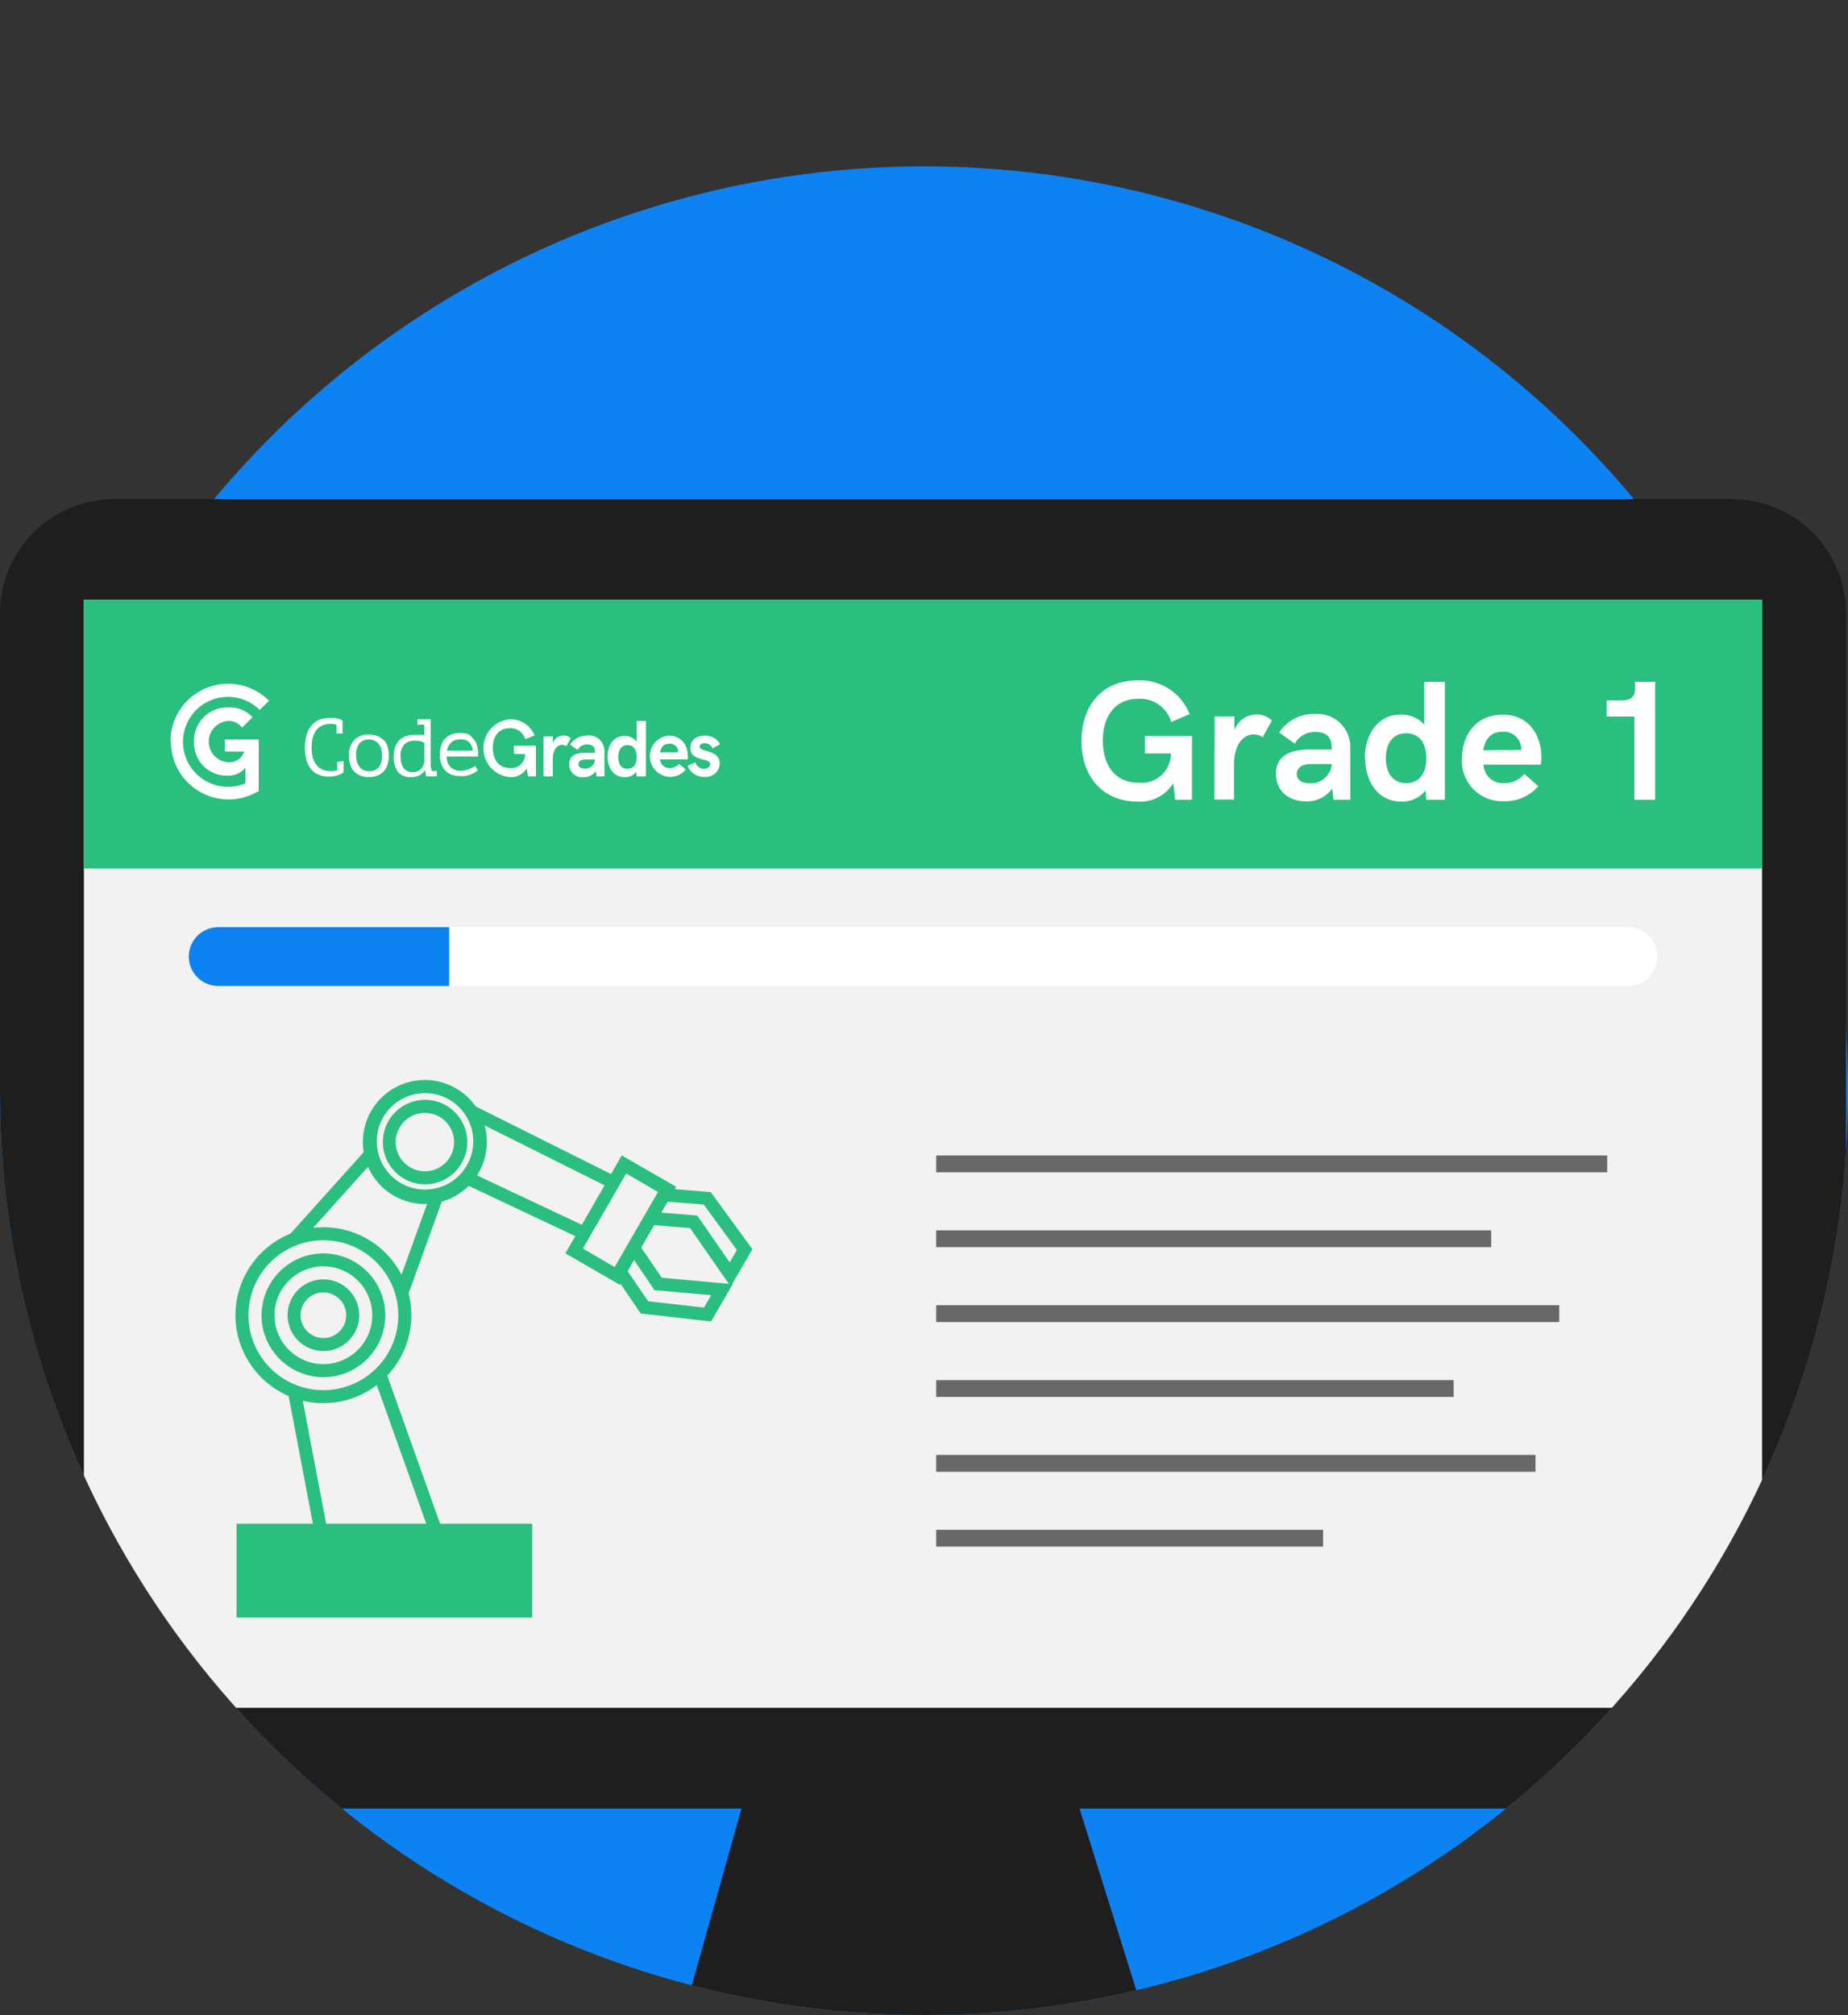 <svg id="Layer_1" data-name="Layer 1" xmlns="http://www.w3.org/2000/svg" xmlns:xlink="http://www.w3.org/1999/xlink" viewBox="0 0 200 218"><rect x="0" y="0" width="200" height="218" fill="#333333" stroke="none"/><defs><style>.cls-1,.cls-2,.cls-3{fill:none;}.cls-1{clip-rule:evenodd;}.cls-3{fill-rule:evenodd;}.cls-4{clip-path:url(#clip-path);}.cls-5{clip-path:url(#clip-path-2);}.cls-6{clip-path:url(#clip-path-3);}.cls-7{clip-path:url(#clip-path-4);}.cls-8{clip-path:url(#clip-path-5);}.cls-9{clip-path:url(#clip-path-6);}.cls-10{clip-path:url(#clip-path-7);}.cls-11{clip-path:url(#clip-path-8);}.cls-12{clip-path:url(#clip-path-9);}.cls-13{clip-path:url(#clip-path-10);}.cls-14{clip-path:url(#clip-path-11);}.cls-15{clip-path:url(#clip-path-12);}.cls-16{clip-path:url(#clip-path-13);}.cls-17{clip-path:url(#clip-path-14);}.cls-18{clip-path:url(#clip-path-15);}.cls-19{clip-path:url(#clip-path-16);}.cls-20{clip-path:url(#clip-path-17);}.cls-21{clip-path:url(#clip-path-18);}.cls-22{clip-path:url(#clip-path-19);}.cls-23{clip-path:url(#clip-path-20);}.cls-24{clip-path:url(#clip-path-21);}.cls-25{clip-path:url(#clip-path-22);}.cls-26{clip-path:url(#clip-path-23);}.cls-27{clip-path:url(#clip-path-24);}.cls-28{clip-path:url(#clip-path-25);}.cls-29{clip-path:url(#clip-path-26);}.cls-30{clip-path:url(#clip-path-27);}.cls-31{clip-path:url(#clip-path-28);}.cls-32{clip-path:url(#clip-path-29);}.cls-33{clip-path:url(#clip-path-30);}.cls-34{clip-path:url(#clip-path-31);}.cls-35{clip-path:url(#clip-path-32);}.cls-36{clip-path:url(#clip-path-33);}.cls-37{clip-path:url(#clip-path-34);}.cls-38{clip-path:url(#clip-path-35);}.cls-39{clip-path:url(#clip-path-36);}.cls-40{clip-path:url(#clip-path-37);}.cls-41{clip-path:url(#clip-path-38);}.cls-42{clip-path:url(#clip-path-39);}.cls-43{clip-path:url(#clip-path-40);}.cls-44{clip-path:url(#clip-path-41);}.cls-45{clip-path:url(#clip-path-42);}.cls-46{clip-path:url(#clip-path-43);}.cls-47{clip-path:url(#clip-path-44);}.cls-48{clip-path:url(#clip-path-45);}.cls-49{clip-path:url(#clip-path-46);}.cls-50{clip-path:url(#clip-path-47);}.cls-51{clip-path:url(#clip-path-48);}.cls-52{clip-path:url(#clip-path-49);}.cls-53{clip-path:url(#clip-path-50);}.cls-54{clip-path:url(#clip-path-51);}.cls-55{clip-path:url(#clip-path-52);}.cls-56{clip-path:url(#clip-path-53);}.cls-57{clip-path:url(#clip-path-54);}.cls-58{clip-path:url(#clip-path-55);}.cls-59{clip-path:url(#clip-path-56);}.cls-60{clip-path:url(#clip-path-57);}.cls-61{clip-path:url(#clip-path-58);}.cls-62{clip-path:url(#clip-path-59);}.cls-63{clip-path:url(#clip-path-60);}.cls-64{clip-path:url(#clip-path-61);}.cls-65{clip-path:url(#clip-path-62);}.cls-66{clip-path:url(#clip-path-63);}.cls-67{clip-path:url(#clip-path-64);}.cls-68{clip-path:url(#clip-path-65);}.cls-69{clip-path:url(#clip-path-66);}.cls-70{clip-path:url(#clip-path-67);}.cls-71{clip-path:url(#clip-path-68);}.cls-72{clip-path:url(#clip-path-69);}.cls-73{clip-path:url(#clip-path-70);}.cls-74{clip-path:url(#clip-path-71);}.cls-75{clip-path:url(#clip-path-72);}.cls-76{clip-path:url(#clip-path-73);}.cls-77{clip-path:url(#clip-path-74);}.cls-78{clip-path:url(#clip-path-75);}.cls-79{clip-path:url(#clip-path-76);}.cls-80{clip-path:url(#clip-path-77);}.cls-81{clip-path:url(#clip-path-78);}.cls-82{clip-path:url(#clip-path-79);}.cls-83{clip-path:url(#clip-path-80);}.cls-84{clip-path:url(#clip-path-81);}.cls-85{clip-path:url(#clip-path-82);}.cls-86{clip-path:url(#clip-path-83);}.cls-87{clip-path:url(#clip-path-84);}.cls-88{clip-path:url(#clip-path-85);}.cls-89{clip-path:url(#clip-path-86);}.cls-90{clip-path:url(#clip-path-87);}.cls-91{clip-path:url(#clip-path-88);}.cls-92{clip-path:url(#clip-path-89);}.cls-93{clip-path:url(#clip-path-90);}.cls-94{clip-path:url(#clip-path-91);}.cls-95{clip-path:url(#clip-path-92);}.cls-96{clip-path:url(#clip-path-93);}.cls-97{clip-path:url(#clip-path-94);}.cls-98{clip-path:url(#clip-path-95);}.cls-99{clip-path:url(#clip-path-96);}.cls-100{clip-path:url(#clip-path-97);}.cls-101{clip-path:url(#clip-path-98);}.cls-102{clip-path:url(#clip-path-99);}.cls-103{clip-path:url(#clip-path-100);}.cls-104{clip-path:url(#clip-path-101);}.cls-105{clip-path:url(#clip-path-102);}.cls-106{clip-path:url(#clip-path-103);}.cls-107{clip-path:url(#clip-path-104);}.cls-108{clip-path:url(#clip-path-105);}.cls-109{clip-path:url(#clip-path-106);}.cls-110{clip-path:url(#clip-path-107);}.cls-111{clip-path:url(#clip-path-108);}.cls-112{clip-path:url(#clip-path-109);}.cls-113{clip-path:url(#clip-path-110);}.cls-114{clip-path:url(#clip-path-111);}.cls-115{clip-path:url(#clip-path-112);}.cls-116{clip-path:url(#clip-path-113);}.cls-117{clip-path:url(#clip-path-114);}.cls-118{clip-path:url(#clip-path-115);}.cls-119{clip-path:url(#clip-path-116);}.cls-120{clip-path:url(#clip-path-117);}.cls-121{clip-path:url(#clip-path-118);}.cls-122{clip-path:url(#clip-path-119);}.cls-123{clip-path:url(#clip-path-120);}.cls-124{clip-path:url(#clip-path-121);}.cls-125{clip-path:url(#clip-path-122);}.cls-126{clip-path:url(#clip-path-123);}.cls-127{clip-path:url(#clip-path-124);}.cls-128{clip-path:url(#clip-path-125);}.cls-129{clip-path:url(#clip-path-126);}.cls-130{clip-path:url(#clip-path-127);}.cls-131{clip-path:url(#clip-path-128);}.cls-132{clip-path:url(#clip-path-129);}.cls-133{clip-path:url(#clip-path-130);}.cls-134{clip-path:url(#clip-path-131);}.cls-135{clip-path:url(#clip-path-132);}.cls-136{clip-path:url(#clip-path-133);}.cls-137{clip-path:url(#clip-path-134);}.cls-138{clip-path:url(#clip-path-135);}.cls-139{clip-path:url(#clip-path-136);}.cls-140{clip-path:url(#clip-path-137);}.cls-141{clip-path:url(#clip-path-138);}.cls-142{clip-path:url(#clip-path-139);}.cls-143{clip-path:url(#clip-path-140);}.cls-144{clip-path:url(#clip-path-141);}.cls-145{clip-path:url(#clip-path-142);}.cls-146{clip-path:url(#clip-path-143);}.cls-147{clip-path:url(#clip-path-144);}.cls-148{clip-path:url(#clip-path-145);}.cls-149{clip-path:url(#clip-path-146);}.cls-150{clip-path:url(#clip-path-147);}.cls-151{clip-path:url(#clip-path-148);}.cls-152{clip-path:url(#clip-path-149);}.cls-153{clip-path:url(#clip-path-150);}.cls-154{clip-path:url(#clip-path-151);}.cls-155{clip-path:url(#clip-path-152);}.cls-156{clip-path:url(#clip-path-153);}.cls-157{clip-path:url(#clip-path-154);}.cls-158{clip-path:url(#clip-path-155);}.cls-159{clip-path:url(#clip-path-156);}.cls-160{clip-path:url(#clip-path-157);}.cls-161{clip-path:url(#clip-path-158);}.cls-162{clip-path:url(#clip-path-159);}.cls-163{clip-path:url(#clip-path-160);}.cls-164{clip-path:url(#clip-path-161);}.cls-165{clip-path:url(#clip-path-162);}.cls-166{clip-path:url(#clip-path-163);}.cls-167{clip-path:url(#clip-path-164);}.cls-168{clip-path:url(#clip-path-165);}.cls-169{clip-path:url(#clip-path-166);}.cls-170{clip-path:url(#clip-path-167);}.cls-171{clip-path:url(#clip-path-168);}.cls-172{clip-path:url(#clip-path-169);}.cls-173{clip-path:url(#clip-path-170);}.cls-174{clip-path:url(#clip-path-171);}.cls-175{clip-path:url(#clip-path-172);}.cls-176{clip-path:url(#clip-path-173);}.cls-177{clip-path:url(#clip-path-174);}.cls-178{clip-path:url(#clip-path-175);}.cls-179{clip-path:url(#clip-path-176);}.cls-180{clip-path:url(#clip-path-177);}.cls-181{clip-path:url(#clip-path-178);}.cls-182{clip-path:url(#clip-path-179);}.cls-183{fill:#0d82f2;}.cls-184{clip-path:url(#clip-path-180);}.cls-185{isolation:isolate;}.cls-186{clip-path:url(#clip-path-182);}.cls-187{clip-path:url(#clip-path-183);}.cls-188{clip-path:url(#clip-path-184);}.cls-189{fill:#1e1e1e;}.cls-190{clip-path:url(#clip-path-185);}.cls-191{clip-path:url(#clip-path-187);}.cls-192{clip-path:url(#clip-path-188);}.cls-193{fill:#f2f2f2;}.cls-194{clip-path:url(#clip-path-190);}.cls-195{fill:#2abf7e;}.cls-196{clip-path:url(#clip-path-192);}.cls-197{fill:#fff;}.cls-198{clip-path:url(#clip-path-194);}.cls-199{clip-path:url(#clip-path-196);}.cls-200{clip-path:url(#clip-path-198);}.cls-201{clip-path:url(#clip-path-200);}.cls-202{clip-path:url(#clip-path-202);}.cls-203{clip-path:url(#clip-path-204);}.cls-204{clip-path:url(#clip-path-206);}.cls-205{clip-path:url(#clip-path-208);}.cls-206{clip-path:url(#clip-path-210);}.cls-207{clip-path:url(#clip-path-211);}.cls-208{clip-path:url(#clip-path-212);}.cls-209{clip-path:url(#clip-path-215);}.cls-210{clip-path:url(#clip-path-216);}.cls-211{clip-path:url(#clip-path-218);}.cls-212{clip-path:url(#clip-path-220);}.cls-213{clip-path:url(#clip-path-222);}.cls-214{clip-path:url(#clip-path-224);}.cls-215{clip-path:url(#clip-path-226);}.cls-216{clip-path:url(#clip-path-228);}.cls-217{clip-path:url(#clip-path-230);}.cls-218{clip-path:url(#clip-path-232);}.cls-219{clip-path:url(#clip-path-234);}.cls-220{clip-path:url(#clip-path-236);}.cls-221{clip-path:url(#clip-path-238);}.cls-222{clip-path:url(#clip-path-240);}.cls-223{clip-path:url(#clip-path-242);}.cls-224{clip-path:url(#clip-path-244);}.cls-225{clip-path:url(#clip-path-246);}.cls-226{fill:#686868;}.cls-227{clip-path:url(#clip-path-248);}.cls-228{clip-path:url(#clip-path-250);}.cls-229{clip-path:url(#clip-path-252);}.cls-230{clip-path:url(#clip-path-254);}.cls-231{clip-path:url(#clip-path-256);}.cls-232{clip-path:url(#clip-path-258);}.cls-233{clip-path:url(#clip-path-260);}.cls-234{clip-path:url(#clip-path-261);}.cls-235{clip-path:url(#clip-path-265);}.cls-236{clip-path:url(#clip-path-270);}.cls-237{clip-path:url(#clip-path-271);}.cls-238{clip-path:url(#clip-path-272);}.cls-239{clip-path:url(#clip-path-273);}.cls-240{clip-path:url(#clip-path-274);}.cls-241{clip-path:url(#clip-path-275);}.cls-242{clip-path:url(#clip-path-276);}.cls-243{clip-path:url(#clip-path-277);}</style><clipPath id="clip-path"><path class="cls-1" d="M657.68-580.3H581.52a15.1,15.1,0,0,1-15.07-15.05v-2.73a15.1,15.1,0,0,1,15.07-15h29.71a15.1,15.1,0,0,0,15.07-15,15.1,15.1,0,0,0-15.07-15.05H288.73a15.1,15.1,0,0,0-15.06,15.05,15.1,15.1,0,0,0,15.06,15H294a15.1,15.1,0,0,1,15.06,15v2.73A15.1,15.1,0,0,1,294-580.3H150.05a16.47,16.47,0,0,0-16.44,16.42,16.47,16.47,0,0,0,16.44,16.42h74.33a15.1,15.1,0,0,1,15.06,15.05v2.74a15.1,15.1,0,0,1-15.06,15H179.55a16.47,16.47,0,0,0-16.43,16.42,16.47,16.47,0,0,0,16.43,16.42h58.1c10.11,0,18.38,6.77,18.38,15.05V-464c0,8.27-8.27,15.05-18.38,15.05h-13a15.1,15.1,0,0,0-15.06,15.05,15.11,15.11,0,0,0,15.06,15H604.17a15.11,15.11,0,0,0,15.07-15,15.1,15.1,0,0,0-15.07-15.05H588.51c-10.11,0-18.38-6.78-18.38-15.05v-2.74c0-8.28,8.27-15.05,18.38-15.05h31.43a16.47,16.47,0,0,0,16.43-16.42,16.47,16.47,0,0,0-16.43-16.42H597.55a15.1,15.1,0,0,1-15.07-15v-2.74a15.1,15.1,0,0,1,15.07-15.05h60.13a16.47,16.47,0,0,0,16.43-16.42,16.47,16.47,0,0,0-16.43-16.42"/></clipPath><clipPath id="clip-path-2"><path class="cls-1" d="M1278.63-358.34h-76.16a15.1,15.1,0,0,1-15.06-15.05v-2.74a15.11,15.11,0,0,1,15.06-15.05h29.71a15.1,15.1,0,0,0,15.07-15.05,15.1,15.1,0,0,0-15.07-15H909.69a15.1,15.1,0,0,0-15.07,15,15.1,15.1,0,0,0,15.07,15.05h5.21A15.11,15.11,0,0,1,930-376.13v2.74a15.1,15.1,0,0,1-15.07,15.05H771a16.48,16.48,0,0,0-16.44,16.42A16.47,16.47,0,0,0,771-325.51h74.33a15.11,15.11,0,0,1,15.07,15.05v2.74a15.1,15.1,0,0,1-15.07,15.05H800.51a16.48,16.48,0,0,0-16.44,16.42,16.48,16.48,0,0,0,16.44,16.42h58.1c10.11,0,18.38,6.77,18.38,15V-242c0,8.28-8.27,15.05-18.38,15.05h-13a15.11,15.11,0,0,0-15.07,15.05,15.1,15.1,0,0,0,15.07,15h379.49a15.1,15.1,0,0,0,15.07-15A15.11,15.11,0,0,0,1225.13-227h-15.66c-10.11,0-18.39-6.77-18.39-15.05v-2.73c0-8.28,8.28-15,18.39-15h31.42a16.48,16.48,0,0,0,16.44-16.42,16.48,16.48,0,0,0-16.44-16.42h-22.38a15.1,15.1,0,0,1-15.07-15.05v-2.74a15.11,15.11,0,0,1,15.06-15.05h60.13a16.47,16.47,0,0,0,16.44-16.41,16.48,16.48,0,0,0-16.44-16.42"/></clipPath><clipPath id="clip-path-3"><path class="cls-1" d="M1184.63-623.2h-76.16a15.1,15.1,0,0,1-15.07-15V-641a15.11,15.11,0,0,1,15.07-15h29.71a15.1,15.1,0,0,0,15.07-15.05,15.11,15.11,0,0,0-15.07-15H815.69a15.11,15.11,0,0,0-15.07,15A15.1,15.1,0,0,0,815.69-656h5.21A15.11,15.11,0,0,1,836-641v2.74a15.1,15.1,0,0,1-15.07,15H677a16.48,16.48,0,0,0-16.44,16.42A16.48,16.48,0,0,0,677-590.36h74.33a15.1,15.1,0,0,1,15.07,15v2.74a15.1,15.1,0,0,1-15.07,15.05H706.51a16.47,16.47,0,0,0-16.44,16.42,16.47,16.47,0,0,0,16.44,16.42H764.6c10.11,0,18.39,6.77,18.39,15.05v2.73c0,8.28-8.28,15.05-18.39,15.05h-13a15.11,15.11,0,0,0-15.07,15.05,15.1,15.1,0,0,0,15.07,15.05h379.49a15.1,15.1,0,0,0,15.06-15.05,15.11,15.11,0,0,0-15.06-15.05h-15.67c-10.11,0-18.38-6.77-18.38-15.05v-2.73c0-8.28,8.27-15.05,18.38-15.05h31.43a16.48,16.48,0,0,0,16.44-16.42,16.48,16.48,0,0,0-16.44-16.42H1124.5a15.1,15.1,0,0,1-15.06-15.05v-2.74a15.1,15.1,0,0,1,15.06-15h60.13a16.48,16.48,0,0,0,16.44-16.42,16.48,16.48,0,0,0-16.44-16.42"/></clipPath><clipPath id="clip-path-4"><path class="cls-1" d="M16.44-386.24H92.6a15.1,15.1,0,0,0,15.06-15.05V-404A15.1,15.1,0,0,0,92.6-419.07H62.88a15.11,15.11,0,0,1-15.06-15.05,15.1,15.1,0,0,1,15.06-15.05h322.5a15.1,15.1,0,0,1,15.07,15.05,15.11,15.11,0,0,1-15.07,15.05h-5.21A15.1,15.1,0,0,0,365.1-404v2.73a15.1,15.1,0,0,0,15.07,15.05h143.9a16.48,16.48,0,0,1,16.44,16.42,16.48,16.48,0,0,1-16.44,16.42H449.74a15.1,15.1,0,0,0-15.07,15v2.73a15.1,15.1,0,0,0,15.07,15.05h44.82A16.48,16.48,0,0,1,511-304.15a16.48,16.48,0,0,1-16.44,16.42h-58.1c-10.11,0-18.38,6.77-18.38,15.05v2.74c0,8.27,8.27,15.05,18.38,15.05h13a15.1,15.1,0,0,1,15.07,15,15.11,15.11,0,0,1-15.07,15.05H69.94a15.11,15.11,0,0,1-15.07-15.05,15.1,15.1,0,0,1,15.07-15H85.6c10.11,0,18.39-6.78,18.39-15.05v-2.74c0-8.28-8.28-15.05-18.39-15.05H54.17a16.48,16.48,0,0,1-16.43-16.42,16.48,16.48,0,0,1,16.43-16.42H76.56a15.1,15.1,0,0,0,15.07-15.05v-2.73a15.1,15.1,0,0,0-15.06-15H16.44A16.48,16.48,0,0,1,0-369.82a16.48,16.48,0,0,1,16.44-16.42"/></clipPath><clipPath id="clip-path-5"><rect class="cls-2" x="762.4" y="-146.2" width="160.9" height="76.15"/></clipPath><clipPath id="clip-path-6"><path class="cls-1" d="M789.62-500.9c.2,7.9-.4,7.49-1,8.7s-8.3,17.87-8.3,17.87l13.56,39.41,9.51,5.87,37.84-37.24s7.5-31,7.29-38.86-1.62-18.82-1-26.31.4-20.64,2-26.11,3.64-34.2.4-51-17.14-63.87-78.19-54c-50.32,8.1-63.05,38-59.82,69.83.61,5.93,6.56,13.68,8.35,18.72,3.27,9.16,8.14,18,10.57,24.39,9.31,24.28,18.93,38.72,41.18,52.42,9.54,5.86,17.61-3.65,17.61-3.65"/></clipPath><clipPath id="clip-path-7"><path class="cls-1" d="M788.9-489.62c1.33,4.51-5.49,14.43-2.72,19.82s-4.27.12-4.27.12v-14.69Z"/></clipPath><clipPath id="clip-path-8"><path class="cls-1" d="M778.69-484s-39.05,15-46.94,24.76-19.43,100.81-20.24,119.83-3.22,99.78-3.22,99.78l15.56,49.94,58.28,89.31H898.69L903.55-312S925.41-460.34,923-468.58s-23.76-21.59-31.05-24.83S855.25-508,855.25-508l-34.87,42.7L801.08-426l-2.76-4Z"/></clipPath><clipPath id="clip-path-9"><path class="cls-1" d="M729-390.39c-4.15,34.81-2.73,33.64-.3,41.31s-4.86,112.71-4.86,112.71h3.65s6.67-98.65,6.67-104c0-2.47-3.62-4.62-5.16-25.76-1.78-24.47,0-24.29,0-24.29"/></clipPath><clipPath id="clip-path-10"><path class="cls-1" d="M847.35-526.15c-3.67,3.12-.87,18.52-1.32,20.34s-.58,6.53-6.38,10.63c-22.17,15.71-26.76,22.82-26.76,22.82l8.32,2.68L855-492.3s.61-23.52,0-24-7.63-9.87-7.63-9.87"/></clipPath><clipPath id="clip-path-11"><path class="cls-1" d="M789.44-499.36c-4.45,5.27-13,14.86-13.78,24.57S770-445,770-445l11.75-8.33s12.13,26.86,20.23,33.74c4.28-3.95,7.93-15.1,18.81-24.39,9.43-8,15.16-19.57,23.28-27.32,5.55-5.3,11.41-5.23,13.05-10.22,4.19-12.78,2.93-15.33,2.53-21s-1.72-16.85-12.29-23.58c-.4,10.79.35,19.38,1.16,21s-7.29,13.91-13.36,18.22-22.26,14.57-22.26,14.57-8.5,34.21-10.11,36.74-14.17-33.1-18.22-36.34,3.14-13.15,4-15.58.93-11.82.93-11.82"/></clipPath><clipPath id="clip-path-12"><polygon class="cls-1" points="811.25 -465.85 827.14 -450.46 828.73 -451.61 831.17 -449.98 812.89 -472.36 811.25 -465.85"/></clipPath><clipPath id="clip-path-13"><path class="cls-1" d="M899.62-412.15c-11.85,19.43-14.69,108.59-12.26,116.63s-1,92.24-1,92.24h25.24Z"/></clipPath><clipPath id="clip-path-14"><path class="cls-1" d="M851.65-496.24c-16.26,22.11-29.78,48.33-35,55.82s-3.81,10.07-3.81,10.07,40.79-21.77,45.83-36.42-7-29.47-7-29.47"/></clipPath><clipPath id="clip-path-15"><path class="cls-1" d="M907.16-484.37c11.51,8.54,35.24,27.73,36.46,41.93s-3.62,261.33-13,262.54-38.56,0-38.56,0v-102s1.59-81.41,0-108.49c-1.78-30.16,15.14-94,15.14-94"/></clipPath><clipPath id="clip-path-16"><path class="cls-1" d="M812.89-472.36l18.51,26.27s9.62-6.64,15.29-11,11.77-23.83,13.27-36.09-12.17-9.4-12.17-9.4l-4.34,16.85Z"/></clipPath><clipPath id="clip-path-17"><path class="cls-1" d="M850-535.69c-4,12.84-5.15-7.9-5.45-9.42s-4.32-18.53-4.32-18.53,7-3,6.71-9.11-1.76-34.91-13.76-31.27-6.14,15.49-6.14,15.49-2.47,4.65-3.82,4.85-4.37-2.43-5.48-4.25-6.28-15.18-8.4-17.61-9.11-5.16-10-6.68-3-4.25-6.68-3.33-34.6,11.84-46.14,11.84H718s-3.87,11.38-2,19a46.63,46.63,0,0,0,2.56,7.05s-20.65-11.92-25.2-17.17-8.5-11.33-8.8-16.8,8.46-11.53,19-18.62c4.45-3,4.14-1.65,4.31-2.39,1.51-6.53,7.09-16.19,12.25-18.15,7.22-2.73,11.58-5,34.61-12.45,28.54-9.22,56.43-6.62,74.68,9.11S872.21-606.73,850-535.69"/></clipPath><clipPath id="clip-path-18"><path class="cls-1" d="M758.22-519.88l-.37-1.15c.18-.06,18.74-6.09,32.94-12.27,5-2.19,6.62-4.8,7.47-6.2.39-.64.68-1.1,1.14-1.29l.46,1.12a3.76,3.76,0,0,0-.56.8c-.92,1.52-2.63,4.34-8,6.68-14.25,6.21-32.86,12.25-33,12.31"/></clipPath><clipPath id="clip-path-19"><path class="cls-1" d="M765.71-523.41s9.79,4.33,17.35,2.51S795-534.2,795-534.2Z"/></clipPath><clipPath id="clip-path-20"><path class="cls-1" d="M760.53-536.48c-2.75,0-4.59-8.92-7.64-28.7-.89-5.76-1.65-10.73-2.31-13.35l1.18-.29c.67,2.67,1.44,7.67,2.33,13.46,1.39,9,4.26,27.67,6.42,27.67h0c3.74-.29,9.06-3.8,9.12-3.83l.67,1c-.23.15-5.64,3.72-9.7,4h-.1"/></clipPath><clipPath id="clip-path-21"><path class="cls-1" d="M781.41-582.85c1.14,3.86.56,7.43-1.29,8s-4.29-2.13-5.43-6-.56-7.43,1.29-8,4.29,2.13,5.43,6"/></clipPath><clipPath id="clip-path-22"><path class="cls-1" d="M740.28-570.67c1,3.46.51,6.66-1.16,7.16s-3.84-1.92-4.87-5.38-.5-6.67,1.16-7.16,3.85,1.91,4.87,5.38"/></clipPath><clipPath id="clip-path-23"><path class="cls-1" d="M718-603.71c-9.94-.31-22.08-5.77-20,0s19.17,24.5,18.18,19.64a26.51,26.51,0,0,1-.05-12.24,55.29,55.29,0,0,1,1.83-7.4"/></clipPath><clipPath id="clip-path-24"><path class="cls-1" d="M924.4-257.34c15.21,6,16.84,26.09,25.52,6.18s10.25-104.64-18-135.25c-22.89-24.84-42.23-13.12-48.56-12.8-7.45.37-27.64-7.07-37.58,31.23-6.64,25.6,9.73,67.21,8,93.14-2.14,32.11,17.87,36.55,29.27,47,21.71,19.91,13.06-25,13.06-25Z"/></clipPath><clipPath id="clip-path-25"><path class="cls-1" d="M957.45-251.28c-12.25-5-23.83-5.34-25.28-11.49S928.91-287,928.91-287l-24.1,7.78,1.81,17-.73,8-28.73,7.77-10.85,13-6.16,38.19,55.73,7.78,34-34.38Z"/></clipPath><clipPath id="clip-path-26"><path class="cls-1" d="M927.08-284.26s-4.19,7.95-6.27,10.13a38.69,38.69,0,0,1-14.45,9.47l-1.44-10.24,20.91-13.32Z"/></clipPath><clipPath id="clip-path-27"><path class="cls-1" d="M933.62-312.12c-4.93,18.79-9.6,34.33-22.26,41.56s-29,3.19-38.62-7c-15.74-16.62-24.09-31.82-22.28-68.38s11.86-44.24,22-46.05,47.78,9.41,51.94,43.07a9.2,9.2,0,0,1,1.77-.45c11.77-1.75,17.25,23.26,9.62,26.51-3,1.3-6.53-2.59-5.43-.72a21.82,21.82,0,0,1,3.26,11.46"/></clipPath><clipPath id="clip-path-28"><rect class="cls-2" x="830.48" y="-260.35" width="170.81" height="190.3"/></clipPath><clipPath id="clip-path-29"><path class="cls-1" d="M982.19-238.49c12.53,23.78,16,72.37,11.5,103.84s-15.78,49.34-26.2,53.19c-11.13,4.12-25.55,6.17-32.79.92s-25.5-35.57-26.78-40,12.76,2.76,20.9-5.16c7-6.79,4.7-18.23,5.88-21.26s12.31,13,12.31,13,3.61-21.23,3.24-31.66c-1.19-33.54,16-82.48,18.4-81.65,3.73,1.29,9.74,1.53,13.54,8.74"/></clipPath><clipPath id="clip-path-30"><path class="cls-1" d="M898.52-330.53c.22,3.22,1.79,5.73,3.49,5.61s2.91-2.82,2.69-6-1.8-5.73-3.5-5.61-2.91,2.83-2.68,6"/></clipPath><clipPath id="clip-path-31"><path class="cls-1" d="M855.7-329.22c.18,2.65,1.47,4.72,2.88,4.62s2.39-2.33,2.21-5-1.48-4.71-2.88-4.61-2.4,2.32-2.21,5"/></clipPath><clipPath id="clip-path-32"><path class="cls-1" d="M887.63-279.5c8.33,0,15.1-3.11,21-9.56l-.8-.73c-6.94,7.62-15.18,10.4-25.92,8.75l-.17,1.07a38.51,38.51,0,0,0,5.92.47"/></clipPath><clipPath id="clip-path-33"><path class="cls-1" d="M924.4-348.92c-5,2.72,2.52,8-2.11,8.92-2,.4-4.9-1.22-8.38-3.61-1.45-1-4.62-11.54-3.65-14.66.49-1.55-3.64,9.45-5,8.5a64.58,64.58,0,0,0-7.26-4.39c-11-5.6-22.43-6-32.2-4.67-1.63.23-1.1-11.12-1.72-9.67-1.09,2.57-6.07,11.14-7.5,11.5-10.25,2.6-11,5.05-11.07,3.37-.09-3.54,17.84-40.79,17.84-40.79l41.36,2.25,27,27.15Z"/></clipPath><clipPath id="clip-path-34"><path class="cls-1" d="M930.39-324s-2.64,28-7.64,49.44c-3.69,15.81-3.06,24,.06,33,2.1,6,1.42,18.83,18.15,15.18s6.26-22.44,10.11-28.11-17.49-66.15-17.49-66.15Z"/></clipPath><clipPath id="clip-path-35"><path class="cls-1" d="M874.78-302h-.36a2.71,2.71,0,0,1-2.11-.95c-2-2.66.81-8.48,3.09-13.16.88-1.81,1.88-3.86,1.83-4.39-.23-2.62.76-19.09.81-19.79l1.21.07c0,.17-1,17.09-.81,19.61.08.83-.61,2.29-2,5-1.9,3.91-4.78,9.83-3.22,11.89a1.62,1.62,0,0,0,1.23.48c2.44.16,6.73-1.75,7.94-3l.86.85a15.5,15.5,0,0,1-8.52,3.35"/></clipPath><clipPath id="clip-path-36"><path class="cls-1" d="M850.31-356.19h0m0,0h0m0,0h0m0,0h0m0,0h0m0,0,.57-.08-.57.08m.57-.08h0m0,0h0m0,0,.08,0-.08,0m.08,0h0m9.4-27.14c-10.92,11.07-9.37,27.14-9.37,27.14.52-.07,2.84-12.45,4.82-15.8,10.88-18.41,22.55,4.57,22.55,4.57S911.61-348,923.8-349.13c.57-.73,4.13-2.16,7.69-.1,4.64,2.69-13-43.56-13-43.56l-32.86-.36s-.33,0-.92,0c-3.38,0-15.35.68-24.3,9.75"/></clipPath><clipPath id="clip-path-37"><path class="cls-1" d="M452.89-454.79c-17,6.68-33,2.83-42.7-19.43s6.88-108.1,47.37-136.43,65.82-19,70.56-13.77,8.19-6.18,20.13,36.44c12,42.91,19,106.47-5.26,128.74s-58.5,9.51-58.5,9.51Z"/></clipPath><clipPath id="clip-path-38"><path class="cls-1" d="M415.91-448c13.71-5.57,26.67-6,28.29-12.85S447.84-488,447.84-488l50.61,17.41-2,19,.81,8.9h8.5l12.14,14.58,6.89,42.71-62.35,8.7-38.06-38.46Z"/></clipPath><clipPath id="clip-path-39"><path class="cls-1" d="M451.85-483.13c1,6.84,1,2.65-.23,12,0,2.48-5.19,5.73-5.62,11.46,7.63-2.83,12.57-2.9,21.27,0,12.79,4.29,23.17,4.93,30,.41,11-7.33-45.39-23.89-45.39-23.89"/></clipPath><clipPath id="clip-path-40"><path class="cls-1" d="M442.58-516.06c-1.22,18.36,7.69,43.46,21.86,51.55s36,13.77,50.61-7.28,32.39-40.89,30.37-81.78-23.08-49.8-34.42-51.82-53.46,10.52-58.11,48.17c-14.51-5.26-15.58,19.84-12.74,29.15.73,2.4,7.3-2.9,6.07-.81a24.38,24.38,0,0,0-3.64,12.82"/></clipPath><clipPath id="clip-path-41"><rect class="cls-2" x="366.87" y="-451.55" width="191.1" height="380.51"/></clipPath><clipPath id="clip-path-42"><path class="cls-1" d="M476.59-431.31c-8.85,6.43-23.49,169.63-20.25,174.28s114.18,8.71,117.82,6.68,29.15-180.15,25.91-181-119-3.24-123.48,0"/></clipPath><clipPath id="clip-path-43"><path class="cls-1" d="M392.37-284.76c-.29,8.7-1.37,37.34-.81,47.37,4.47,79.73,7.18,179.51,44.31-16.13,1.75-9.2-5.33-49.35-5.24-87.86.07-26.36-8.62-38.91-8.62-38.91l-41.66,76.51s12.71-1,12,19"/></clipPath><clipPath id="clip-path-44"><path class="cls-1" d="M456.33-275.89c11.5-12.81,15-25,22.28-30.88,6.13-5,16-7.39,19.89-8.5,8.5-2.43,28.38-14.24,27.31-26.11s-15.16-8.2-15.16-8.2l-42.51,42.51Z"/></clipPath><clipPath id="clip-path-45"><path class="cls-1" d="M438.57-325.43c10.25-8.42,14.69-14.52,15.3-18.83.35-2.48.92-12.25,3.84-18.28,2.16-4.45,7-6.21,6.85-4.77-.17,2.34-.46,4-.46,4s-2.19,8.91,10.13,7c14.4-2.24,27.43-2.66,35.73-7.52s29.1,20.37,5.22,36.46-38.24,10-46.82,27.16-18.66,21.07-18.66,21.07L433.83-304.3Z"/></clipPath><clipPath id="clip-path-46"><path class="cls-1" d="M467.93-299.42l.43-.83a27,27,0,0,1,3.8-5.78l-.74,0c-28.61,1.06-27.94-23.68-27.94-23.68h0c-1.46,1.36-3.09,2.77-4.91,4.27l-.19.87v13.08l14.51,16.25s7.74-1.95,15-4.19"/></clipPath><clipPath id="clip-path-47"><path class="cls-1" d="M380.53-431c-14,26.59-10.18,78.27-5.16,113.48s17.66,55.18,29.31,59.49c12.45,4.61,28.59,6.9,36.68,1s28.53-39.78,30-44.73-14.27,3.09-23.38-5.77c-7.81-7.6-5.26-20.39-6.58-23.78s-13.76,14.57-13.76,14.57-4-23.74-3.63-35.41c1.33-37.52-17.91-92.25-20.59-91.33-4.17,1.44-18.6,4.38-22.85,12.45"/></clipPath><clipPath id="clip-path-48"><path class="cls-1" d="M481.85-536.65c-.25,3.6-2,6.41-3.92,6.27s-3.25-3.16-3-6.75,2-6.41,3.92-6.27,3.25,3.15,3,6.75"/></clipPath><clipPath id="clip-path-49"><path class="cls-1" d="M532.62-535.18c-.2,3-1.65,5.27-3.22,5.16s-2.68-2.6-2.47-5.56,1.65-5.28,3.22-5.17,2.68,2.6,2.47,5.57"/></clipPath><clipPath id="clip-path-50"><path class="cls-1" d="M499.79-495.86l-.58,0,.1-1.21a7.09,7.09,0,0,0,5.64-2.47,9.45,9.45,0,0,0,2.21-8.16c-1.21-6.88,1.89-51.68,2-53.59l1.21.09c0,.46-3.22,46.56-2,53.29a10.67,10.67,0,0,1-2.52,9.19,8.42,8.42,0,0,1-6,2.88"/></clipPath><clipPath id="clip-path-51"><path class="cls-1" d="M467.71-487.56l-.86-.86c3.86-3.86,4.73-6.22,4.74-6.25l1.15.4c0,.11-.93,2.61-5,6.71"/></clipPath><clipPath id="clip-path-52"><path class="cls-1" d="M492.73-479.57c-9.32,0-16.89-3.48-23.46-10.69l.9-.82c7.76,8.52,17,11.63,29,9.78l.18,1.2a42.72,42.72,0,0,1-6.62.53"/></clipPath><clipPath id="clip-path-53"><path class="cls-1" d="M444.8-564.5c11.14,6.07,14.79,12.75,37.66,1.41S528-589.5,528.12-593.45s1.66-22.87,1.66-22.87L475-605.6,444.8-575.23Z"/></clipPath><clipPath id="clip-path-54"><path class="cls-1" d="M518.49-598.31c4.25,6.28,21.42,25.95,24.68,27.75s4.88,0,4.88,0l-7.9-32.61Z"/></clipPath><clipPath id="clip-path-55"><path class="cls-1" d="M446.22-528.88s8.48,45.67,6.67,52.59-4.05,24.4-22.77,20.32-9-51.45-9-51.45Z"/></clipPath><clipPath id="clip-path-56"><path class="cls-1" d="M589.14-418a4.56,4.56,0,0,0-4.55-4.56A4.56,4.56,0,0,0,580-418a4.56,4.56,0,0,0,4.56,4.55,4.55,4.55,0,0,0,4.55-4.55"/></clipPath><clipPath id="clip-path-57"><path class="cls-1" d="M1079.41-234.42c-9.22-3.07-20.41-7.34-23-14.51s1-16.21,2-23.88,14.2-23.31,19.32-44.3,10.38-47.35-17.79-62.71-53.32-22-69.92-12.8-23.78,23-24.29,42.49-6.14,24.58-9.22,27.14-10.75,10.75,0,18.43,8.27,28.15,17,37.36,27.23,4.17,28.55,6.73,11.81,39.94,11.81,39.94-10.46,18-12.62,19.68-14.16,23.61-14.16,23.61,23,11.6,24.58,11.43,45.91-31.06,45.91-31.06Z"/></clipPath><clipPath id="clip-path-58"><rect class="cls-2" x="982.57" y="-243.77" width="156.92" height="172.72"/></clipPath><clipPath id="clip-path-59"><rect class="cls-2" x="1073.23" y="-147" width="41.8" height="75.96"/></clipPath><clipPath id="clip-path-60"><rect class="cls-2" x="986.38" y="-142.09" width="160.52" height="71.05"/></clipPath><clipPath id="clip-path-61"><path class="cls-1" d="M989.81-395.18c19.13-8.06,37.89-7.33,66,8s31.87,46.51,26.75,67.51c-4.62,18.92-18.69,36-23.26,44.31,0,0-.06,8.77-1.77,8.43s-5.82-4.64-7.35-5.66-3.16-2.56-5.21-2.64-2.48-2.56-2.48-2.56-6.65-12.63.86-20.48,4.78-21.85-2.56-25.6-11.47,11.45-11.47,11.45-2.65-.93-4.86-4.86c-1.11-2,1.31-9.92,1.71-13.1s1-6.46.45-8.85c-1-4.78-8.63-.86-8.63-.86s-.76-4.95-.76-6.82-5.38,3.44-19.3-5.89c-7.31-4.9-8.68,0-13.15-2.33-3.38-1.72-5.25,2.84-9.82,2.63-1.93-.08-7.61,1.42-9.13-.68C954.06-369.47,974.91-388.9,989.81-395.18Z"/></clipPath><clipPath id="clip-path-62"><path class="cls-1" d="M988.36-332.88c-.2,3,.94,5.58,2.55,5.68s3.08-2.27,3.28-5.3-1-5.58-2.56-5.68-3.08,2.27-3.27,5.3"/></clipPath><clipPath id="clip-path-63"><path class="cls-1" d="M971.47-282h-.2l.06-1.21c3.64.17,19.27-3.8,20.39-7.1l1.15.39c-1.44,4.21-17.8,7.93-21.4,7.93"/></clipPath><clipPath id="clip-path-64"><path class="cls-1" d="M1133.82-137.6c-5.73.71-8.59.46-20.75,2.48-18.54,3.09-21.51,4.18-23.32,4.73-.13-.91-1.18-2.36-1.27-3.21,28.67-8.19,44.06-8.49,44.06-8.49.39.71.94,3.75,1.28,4.49"/></clipPath><clipPath id="clip-path-65"><rect class="cls-2" x="789.85" y="-252.42" width="214.08" height="181.37"/></clipPath><clipPath id="clip-path-66"><rect class="cls-2" x="999.72" y="-82.17" width="129.31" height="11.13"/></clipPath><clipPath id="clip-path-67"><rect class="cls-2" x="483.07" y="-185.83" width="109.54" height="114.78"/></clipPath><clipPath id="clip-path-68"><rect class="cls-2" x="729.43" y="-192.44" width="99.61" height="121.39"/></clipPath><clipPath id="clip-path-69"><path class="cls-1" d="M606.15-227.07c-7.29-21.25-17.61-44.48-7.29-80.54s37.65-39.66,66.2-36,63.16,19.72,59.51,53.27S718.5-221,712.43-213.1s-106.28-14-106.28-14"/></clipPath><clipPath id="clip-path-70"><path class="cls-1" d="M651.93-228.87l-.88-.84c3.3-3.48,6.61-12.3,3.69-34.52l1.2-.16c2.4,18.22,1,30.17-4,35.52"/></clipPath><clipPath id="clip-path-71"><rect class="cls-2" x="529.22" y="-235.77" width="251.83" height="164.72"/></clipPath><clipPath id="clip-path-72"><rect class="cls-2" x="532.53" y="-81.13" width="234.79" height="10.08"/></clipPath><clipPath id="clip-path-73"><path class="cls-1" d="M596.34-303c-3.14-2-14.27-1.85-11.23,13s2.21,23.39,5.36,25.82,9.18,3.52,8,0,3.95-22.16,3.95-22.16Z"/></clipPath><clipPath id="clip-path-74"><path class="cls-1" d="M636.92-261.6c0,5.21-2.18,9.43-4.86,9.43s-4.86-4.22-4.86-9.43,2.18-9.43,4.86-9.43,4.86,4.22,4.86,9.43"/></clipPath><clipPath id="clip-path-75"><path class="cls-1" d="M689.75-261.6c0,5.21-2,9.43-4.45,9.43s-4.45-4.22-4.45-9.43,2-9.43,4.45-9.43,4.45,4.22,4.45,9.43"/></clipPath><clipPath id="clip-path-76"><path class="cls-1" d="M622.14-250.95A6.6,6.6,0,0,1,616.2-254a11.71,11.71,0,0,1-1.45-6.2c0-.1.43-9.34,2.78-9.74h0c23.73-3.12,28.05-.83,28.67-.34a2,2,0,0,1,.83,1.41c.44,3.91-.62,10.93-2.13,14.16-1.64,3.52-10.08,3.79-22.76,3.79m-3.71-16.69c-.71,1.85-2.25,8.68-.27,12.16a4.18,4.18,0,0,0,4,2.1c7.27,0,19.45,0,20.56-2.39,1.29-2.76,2.27-9.21,1.94-12.69-1.83-1.35-14.79-.64-26.21.82"/></clipPath><clipPath id="clip-path-77"><path class="cls-1" d="M694.1-250.95c-12.68,0-21.12-.27-22.76-3.79-1.51-3.23-2.57-10.25-2.13-14.16a2,2,0,0,1,.83-1.41c.62-.49,4.94-2.78,28.67.34h0c2.35.4,2.78,9.64,2.78,9.74a11.8,11.8,0,0,1-1.44,6.2,6.63,6.63,0,0,1-5.95,3.08m-22.5-17.51c-.33,3.48.65,9.93,1.94,12.69,1.11,2.39,13.29,2.39,20.56,2.39a4.18,4.18,0,0,0,4-2.1c2-3.48.45-10.31-.27-12.16-11.42-1.46-24.38-2.17-26.21-.82"/></clipPath><clipPath id="clip-path-78"><rect class="cls-2" x="691.61" y="-284.4" width="36.88" height="2.43" transform="translate(489.14 448.64) rotate(-51.46)"/></clipPath><clipPath id="clip-path-79"><path class="cls-1" d="M670.26-267.55a22.15,22.15,0,0,1-3.69-.55,45.81,45.81,0,0,0-8.45-1.07H658a52.35,52.35,0,0,0-11.86,1.58l-.63-2.35A54.68,54.68,0,0,1,658-271.6h.13a47.69,47.69,0,0,1,8.9,1.12,18.42,18.42,0,0,0,3.32.5l.13,2.43h-.22"/></clipPath><clipPath id="clip-path-80"><path class="cls-1" d="M617.43-267.58c-6.89-1.51-17.85-26.68-19.08-29.54l2.23-1C605-287.7,613.67-270.89,618-269.95Z"/></clipPath><clipPath id="clip-path-81"><path class="cls-1" d="M598-271a3.5,3.5,0,0,0,2.57,2.69c1.61.42-.61-14,.14-17.09,2.91-11.78,8.08-28.7,8.1-31l0-3.22a15.69,15.69,0,0,0,6.24,0c4.05-.63,24.5.59,34,3.22s28.14,13.22,38.47,13.49S701.9-305,701.9-305s-1.21-5.46-2-11.33,1.21-4.25,4.65,3.64c1.61,3.7,7.87,9.86,11.24,18.52,3.82,9.84,4.75,22.09,5.77,22.77,1.92,1.29,4.25-20.24,4.65-23.88s6.89-8.19,6.48-32.74-6.48-44-27.53-32c-14-19.63-47-38.86-58.51-39.06s-16-2-14.57,3.84a18.62,18.62,0,0,0,5.67,9.31s-18.22,5.27-28.14,5.67-28.14-7.08-29.56,2.84,9.11,32,9.52,35.42-3.85,4.49-6.48,6.9-1.13,32.71,3.92,38.88c7,8.48,9.92,20.05,11,25.3"/></clipPath><clipPath id="clip-path-82"><path class="cls-1" d="M723.06-301.76c3.13-2,14.27-1.84,11.23,13.05s-2.21,23.39-5.36,25.82-9.18,3.52-8,0,.61-17,.61-17l.81-8.9Z"/></clipPath><clipPath id="clip-path-83"><path class="cls-1" d="M666.27-150.65A16.34,16.34,0,0,0,649.93-167a16.34,16.34,0,0,0-16.35,16.34,16.35,16.35,0,0,0,16.35,16.34,16.35,16.35,0,0,0,16.34-16.34"/></clipPath><clipPath id="clip-path-84"><rect class="cls-2" x="79.21" y="-290.6" width="247.37" height="219.56"/></clipPath><clipPath id="clip-path-85"><path class="cls-1" d="M193.18-205.81c-6.38,18.52-15.18,61.64-34.31,68.62,23.38,7.59,50.91,19.51,57.39,24.29,0,0-25.14-15.45-29.66-29.15-5.52-16.72,6.58-63.76,6.58-63.76"/></clipPath><clipPath id="clip-path-86"><path class="cls-1" d="M277.9-238.2c-4-6.48-4-11.61-4-11.61s6-10.25,10.5-12.07,16.4,14,42.22,4.85,62.67-38.66,69.15-61.33,0-47.77-26.32-58.3-59.11-25.91-83.81,14.17-21.46,54.48-24.29,60-20.24,14.59-24.7,14.73-21,8.64-18.62,33.34,13.76,30.36,19,32,29.15,9.72,38.46,4.45,2.43-20.24,2.43-20.24"/></clipPath><clipPath id="clip-path-87"><path class="cls-1" d="M296.93-345.08c-3.24-2.43-15-4.78-19,6.32S284-323.49,284-323.49s-3.12,5.54-7,4.73-.25,7.28-2.28,14.57-.81,21.48-17.81,21.27c-2,13.75-10.12,31.76-31.58,25.89s-12.22-15.1-15.79-22.15-17.56-11.47-21.92-11.42-11.69-13.18-4.4-39.09,47-59.92,74.09-64.37c0,0-19.43-51.82,37.65-55.06s75.31,42.87,84.22,44.71,21.46-3.42,36.44,7.11,26.31,60.72-6.48,64.77c0,0,32.43,59.18-47.33,55.33,23.08-23.68,34.17-31.75,33.16-46.29-1.05-15.07-10.93,4.73-40.08,5.94s-49-8.1-52.23-14.17a100.63,100.63,0,0,1-5.67-13.36"/></clipPath><clipPath id="clip-path-88"><path class="cls-1" d="M311-256.08c-5-1.15-8.57-3.45-10.59-6.83A14.47,14.47,0,0,1,299-273.38l1.17.32a13.47,13.47,0,0,0,1.32,9.54c1.84,3.08,5.14,5.18,9.82,6.26Z"/></clipPath><clipPath id="clip-path-89"><path class="cls-1" d="M329.62-262.55c-3.29,0-8-1.69-12.49-6.61l.9-.81c4.84,5.35,10,6.63,12.86,6.09a2.81,2.81,0,0,0,2.22-1.35c.72-1.84,5.2-8.84,10.39-17,2.73-4.27,5.55-8.68,8-12.67l1,.65c-2.49,4-5.32,8.4-8.05,12.68-4.94,7.72-9.61,15-10.28,16.74a3.89,3.89,0,0,1-3.13,2.11,8.52,8.52,0,0,1-1.49.13"/></clipPath><clipPath id="clip-path-90"><path class="cls-1" d="M327.85-300.22c-1.75,2.41-2,5.2-.59,6.24s4-.08,5.75-2.49,2-5.2.59-6.23-4,.07-5.75,2.48"/></clipPath><clipPath id="clip-path-91"><path class="cls-1" d="M358.87-286.29c-1.75,2.4-2,5.19-.59,6.23s4-.08,5.75-2.49,2-5.2.59-6.23-4,.08-5.75,2.49"/></clipPath><clipPath id="clip-path-92"><path class="cls-1" d="M192.27-81.78C161-78.74,99.84-74,89.52-77.39c12.41,3.37,9.6,2.87,16.36,3.13,7,.26,67.87,4.28,71.51,2.94s24.49,0,24.49,0l-5.06-8.94L195-82.84Z"/></clipPath><clipPath id="clip-path-93"><rect class="cls-2" x="277.9" y="-249.81" width="229.26" height="178.76"/></clipPath><clipPath id="clip-path-94"><rect class="cls-2" x="177.39" y="-78.5" width="103.64" height="7.46"/></clipPath><clipPath id="clip-path-95"><path class="cls-1" d="M186.65-112.9c9.11-6.68,16.55-5.87,32.14,0s44.13-5,47.77-1.87,12.55,27.78,12.76,30,1,6.25-3.85,6.25H238.22c-2.63,0-38.26,3-41.5,0s-1.92-5.85-9.16-8.68-7.69-9.11-5.82-16,4.91-9.72,4.91-9.72"/></clipPath><clipPath id="clip-path-96"><path class="cls-1" d="M186-87.91l.32.17-.32-.17"/></clipPath><clipPath id="clip-path-97"><path class="cls-1" d="M181.74-103.18c1.88-6.89,4.91-9.72,4.91-9.72,7.94-5.82,14.62-5.95,26.53-2-3.54-.2-19.28.76-22.89,5.54-3.48,4.62-9,18-5,21-5.05-3.18-5.22-8.78-3.57-14.86"/></clipPath><clipPath id="clip-path-98"><path class="cls-1" d="M818.7-526.75l-.79-.92c.08-.08,8.92-7.76,11.9-10.89,2.31-2.44.67-14-.16-18.26l1.19-.23c.32,1.63,3,16-.15,19.32s-11.62,10.66-12,11"/></clipPath><clipPath id="clip-path-99"><path class="cls-1" d="M1058.67-378.15c11,5.09,20.31,11.46,24.55,9.5s-10.5,9.71-17.06,8.06-7.49-17.56-7.49-17.56"/></clipPath><clipPath id="clip-path-100"><path class="cls-1" d="M1077.58-347c4.71-8,7.84-16.07,11.37-16.67s-10.85-1.57-14.28,2.33,2.91,14.34,2.91,14.34"/></clipPath><clipPath id="clip-path-101"><path class="cls-1" d="M1080-338.42c4.71-8,7.84-16.07,11.37-16.67s-10.85-1.57-14.28,2.33,2.91,14.34,2.91,14.34"/></clipPath><clipPath id="clip-path-102"><path class="cls-1" d="M71-71H1250.7a21.13,21.13,0,0,1,21.14,21.1v8.85A21.13,21.13,0,0,1,1250.7-20H71A21.12,21.12,0,0,1,49.91-41.1v-8.85A21.12,21.12,0,0,1,71-71"/></clipPath><clipPath id="clip-path-103"><path class="cls-1" d="M426.34-149.57a14.15,14.15,0,0,0-14.17-14.14A14.15,14.15,0,0,0,398-149.57a14.15,14.15,0,0,0,14.16,14.14,14.15,14.15,0,0,0,14.17-14.14"/></clipPath><clipPath id="clip-path-104"><path class="cls-1" d="M786.36-101.42H780.3a1.35,1.35,0,0,1-1.36-1.35v-4.16a1.36,1.36,0,0,1,1.36-1.36h6.06a1.35,1.35,0,0,1,1.35,1.36v4.16a1.34,1.34,0,0,1-1.35,1.35"/></clipPath><clipPath id="clip-path-105"><path class="cls-1" d="M785.22-90.12c-13.41,0-18.05-2.9-19.56-5.41a5.06,5.06,0,0,1,.12-5.27,9.49,9.49,0,0,1,7.59-4.66h7.38v1.21h-7.38a8.34,8.34,0,0,0-6.54,4,3.89,3.89,0,0,0-.13,4c1.17,2,5.44,5.16,21,4.78l0,1.22-2.51,0"/></clipPath><clipPath id="clip-path-106"><path class="cls-1" d="M954.62-40c-22.47,0-44.68-1.92-53.57-5.15-6.34-2.3-7.17-5.47-6.75-7.72a9.24,9.24,0,0,1,3-4.81c-6.17-3.7-12.28-8.14-18.53-12.68-17-12.35-34.6-25.13-56.61-25.13v-1.21c22.4,0,40.16,12.89,57.32,25.36,6.34,4.6,12.53,9.1,18.78,12.81,5.3-4.35,15.1-7.57,24.29-7.41,12.92.24,26.81,4.31,26.72,10.46-.07,4.72-8.79,7.41-23.36,7.27-9.71-.11-18.68-3.67-27.5-8.82a8.43,8.43,0,0,0-2.88,4.38c-.6,3.25,2.91,5.25,6,6.36,8.94,3.25,32.39,5.34,57,5.07,27.09-.29,47-3.16,53.35-7.69,10.89-7.81,18.54-17.92,17-22.53-.6-1.88-2.75-2.83-6.38-2.83v-1.22c4.22,0,6.75,1.24,7.54,3.68,1.86,5.76-7.44,16.67-17.5,23.89-7.76,5.56-33,7.92-57.88,7.92M899.35-57.88c8.55,4.94,17.22,8.33,26.53,8.44,16.25.18,22.09-3.16,22.14-6.08.05-3.67-8.79-8.91-25.53-9.23-9.25-.17-18.2,3-23.14,6.87"/></clipPath><clipPath id="clip-path-107"><path class="cls-1" d="M811.13-189.11a1.55,1.55,0,0,1-1.55-1.55V-201.6a1.54,1.54,0,0,1,1.55-1.55,1.54,1.54,0,0,1,1.55,1.55v10.94a1.55,1.55,0,0,1-1.55,1.55"/></clipPath><clipPath id="clip-path-108"><path class="cls-1" d="M822.14-117.75,807-131.52a3.09,3.09,0,0,1-.21-4.37,3.11,3.11,0,0,1,4.39-.21l13.24,12,30.78-1.44a3.13,3.13,0,0,1,3.25,3,3.11,3.11,0,0,1-3,3.24Z"/></clipPath><clipPath id="clip-path-109"><path class="cls-1" d="M867.78-107a15,15,0,0,1-10.6-4.33A15,15,0,0,1,852.66-122,15,15,0,0,1,857-132.67a15,15,0,0,1,10.65-4.51h0a3.1,3.1,0,0,1,3.1,3.07A3.1,3.1,0,0,1,867.7-131a8.84,8.84,0,0,0-6.27,2.66,8.84,8.84,0,0,0-2.56,6.31,8.84,8.84,0,0,0,2.66,6.27,8.69,8.69,0,0,0,6.33,2.56,3.17,3.17,0,0,1,3.13,3.07,3.1,3.1,0,0,1-3.08,3.12Z"/></clipPath><clipPath id="clip-path-110"><path class="cls-1" d="M830-173.69c0,2.82-1,5.1-2.33,5.1s-2.33-2.28-2.33-5.1,1.05-5.1,2.33-5.1,2.33,2.29,2.33,5.1"/></clipPath><clipPath id="clip-path-111"><path class="cls-1" d="M832.65-80.89H791.82A5.83,5.83,0,0,1,786-86.71v-52.36a5.83,5.83,0,0,1,5.83-5.82h40.83a5.83,5.83,0,0,1,5.83,5.82v52.36a5.83,5.83,0,0,1-5.83,5.82"/></clipPath><clipPath id="clip-path-112"><path class="cls-1" d="M799.06-144.89h-7.24a5.83,5.83,0,0,0-5.83,5.82v52.36a5.41,5.41,0,0,0,.18,1.34L789.46-84v-45.19c0-8.88,3.82-11.41,9.6-15.74"/></clipPath><clipPath id="clip-path-113"><path class="cls-1" d="M817.93-142.18h-13.6a9.22,9.22,0,0,1-9.23-9.21v-30.06a9.22,9.22,0,0,1,9.23-9.21h13.6a9.22,9.22,0,0,1,9.23,9.21v30.06a9.22,9.22,0,0,1-9.23,9.21"/></clipPath><clipPath id="clip-path-114"><path class="cls-1" d="M842.54-53.47H779.72A13.57,13.57,0,0,1,766.14-67v-7.53a13.57,13.57,0,0,1,13.58-13.56h62.82a13.57,13.57,0,0,1,13.58,13.56V-67a13.57,13.57,0,0,1-13.58,13.56"/></clipPath><clipPath id="clip-path-115"><path class="cls-1" d="M842.38-57.63h-62.5a10.31,10.31,0,0,1-10.32-10.3v-5.73A10.31,10.31,0,0,1,779.88-84h62.5a10.31,10.31,0,0,1,10.32,10.3v5.73a10.31,10.31,0,0,1-10.32,10.3"/></clipPath><clipPath id="clip-path-116"><path class="cls-1" d="M791.49-70.8a6.65,6.65,0,0,0-6.66-6.64,6.65,6.65,0,0,0-6.66,6.64,6.65,6.65,0,0,0,6.66,6.65,6.65,6.65,0,0,0,6.66-6.65"/></clipPath><clipPath id="clip-path-117"><path class="cls-1" d="M817.79-70.8a6.65,6.65,0,0,0-6.66-6.64,6.65,6.65,0,0,0-6.66,6.64,6.65,6.65,0,0,0,6.66,6.65,6.65,6.65,0,0,0,6.66-6.65"/></clipPath><clipPath id="clip-path-118"><path class="cls-1" d="M843.6-70.8a6.65,6.65,0,0,0-6.66-6.64,6.65,6.65,0,0,0-6.66,6.64,6.65,6.65,0,0,0,6.66,6.65,6.65,6.65,0,0,0,6.66-6.65"/></clipPath><clipPath id="clip-path-119"><path class="cls-1" d="M833.89-121.83H813.41a3.1,3.1,0,0,1-3.1-3.1,3.1,3.1,0,0,1,3.1-3.1h17.91l21.79-21.75a3.11,3.11,0,0,1,4.39,0,3.1,3.1,0,0,1,0,4.38Z"/></clipPath><clipPath id="clip-path-120"><path class="cls-1" d="M864.72-140.64a15.1,15.1,0,0,1-11.1-4.83,15.1,15.1,0,0,1,.82-21.33,3.11,3.11,0,0,1,4.39.17,3.1,3.1,0,0,1-.17,4.38,8.9,8.9,0,0,0-.48,12.57,8.92,8.92,0,0,0,12.59.48,3.12,3.12,0,0,1,4.39.17,3.1,3.1,0,0,1-.17,4.38,15.06,15.06,0,0,1-10.27,4"/></clipPath><clipPath id="clip-path-121"><path class="cls-1" d="M814.43-202.76a3.3,3.3,0,0,0-3.3-3.3,3.3,3.3,0,0,0-3.3,3.3,3.3,3.3,0,0,0,3.3,3.29,3.3,3.3,0,0,0,3.3-3.29"/></clipPath><clipPath id="clip-path-122"><path class="cls-1" d="M820.8-124.85a8.12,8.12,0,0,0-8.12-8.11,8.11,8.11,0,0,0-8.11,8.11,8.11,8.11,0,0,0,8.11,8.1,8.12,8.12,0,0,0,8.12-8.1"/></clipPath><clipPath id="clip-path-123"><path class="cls-1" d="M817.93-190.66h-.85c4.57,10.77,9.85,29.61,10.08,38.06v-28.85a9.22,9.22,0,0,0-9.23-9.21"/></clipPath><clipPath id="clip-path-124"><path class="cls-1" d="M807.13-190.66h-2.8a9.22,9.22,0,0,0-9.23,9.21v30.06a9.16,9.16,0,0,0,2.77,6.57l1.19-.07S797.8-154,797.35-159s3.79-23.18,7.22-26.67a9.41,9.41,0,0,0,2.56-5"/></clipPath><clipPath id="clip-path-125"><rect class="cls-2" x="1017.78" y="-77.7" width="6.9" height="4.92"/></clipPath><clipPath id="clip-path-126"><path class="cls-1" d="M167.37-43.22a49.86,49.86,0,0,1-12.34-2c-2-.54-4.7-1.46-4.25-3.18,1-3.6,19-6.07,29-7.17a31.57,31.57,0,0,1,4.29-7c7.24-8.66,50.46-12.21,52.3-12.35l.1,1.2c-.45,0-44.56,3.65-51.46,11.93a28.33,28.33,0,0,0-3.81,6.06c2.32-.25,4-.4,4.72-.46,16.56-1.45,38.23-1.94,49.36,1,9.35,2.47,15.91-4.18,22.25-10.62,5.21-5.29,10.13-10.29,16.44-10.4,11.74-.22,11.74-.21,11.78.53,0,.27-.11.62-.79.68v-.08c-.36,0-2.18-.08-11,.08-5.81.1-10.57,4.93-15.6,10C251.8-58.26,245-51.35,235-54c-11.71-3.09-35.32-2.43-54.38-.41-.23.5-.44,1-.66,1.47-2.39,5.41-4.31,9.73-12.55,9.73m11.81-11.05c-14.89,1.65-26.67,4.1-27.22,6.18,0,0-.16.76,3.38,1.7,18.21,4.82,20.31.1,23.47-7.06.12-.27.25-.54.37-.82"/></clipPath><clipPath id="clip-path-127"><rect class="cls-2" x="232.69" y="-76.26" width="7.44" height="3.91"/></clipPath><clipPath id="clip-path-128"><rect class="cls-2" x="281.08" y="-95.27" width="100.57" height="37.15"/></clipPath><clipPath id="clip-path-129"><rect class="cls-2" x="288.06" y="-90.29" width="13.37" height="13.35"/></clipPath><clipPath id="clip-path-130"><rect class="cls-2" x="348.23" y="-90.29" width="19.28" height="27.29"/></clipPath><clipPath id="clip-path-131"><rect class="cls-2" x="306.12" y="-68.83" width="5.49" height="5.48"/></clipPath><clipPath id="clip-path-132"><rect class="cls-2" x="306.12" y="-75.6" width="5.49" height="5.48"/></clipPath><clipPath id="clip-path-133"><rect class="cls-2" x="312.9" y="-75.6" width="5.49" height="5.48"/></clipPath><clipPath id="clip-path-134"><rect class="cls-2" x="312.9" y="-68.83" width="5.49" height="5.48"/></clipPath><clipPath id="clip-path-135"><rect class="cls-2" x="319.54" y="-68.83" width="5.49" height="5.48"/></clipPath><clipPath id="clip-path-136"><rect class="cls-2" x="319.54" y="-75.6" width="5.49" height="5.48"/></clipPath><clipPath id="clip-path-137"><rect class="cls-2" x="326.32" y="-75.6" width="5.49" height="5.48"/></clipPath><clipPath id="clip-path-138"><rect class="cls-2" x="326.32" y="-68.83" width="5.49" height="5.48"/></clipPath><clipPath id="clip-path-139"><rect class="cls-2" x="333.31" y="-68.83" width="5.49" height="5.48"/></clipPath><clipPath id="clip-path-140"><rect class="cls-2" x="333.31" y="-75.6" width="5.49" height="5.48"/></clipPath><clipPath id="clip-path-141"><rect class="cls-2" x="340.09" y="-75.6" width="5.49" height="5.48"/></clipPath><clipPath id="clip-path-142"><rect class="cls-2" x="340.09" y="-68.83" width="5.49" height="5.48"/></clipPath><clipPath id="clip-path-143"><rect class="cls-2" x="288.06" y="-72.96" width="13.37" height="1.21"/></clipPath><clipPath id="clip-path-144"><rect class="cls-2" x="306.12" y="-84.22" width="22.44" height="1.21"/></clipPath><clipPath id="clip-path-145"><rect class="cls-2" x="288.06" y="-69.18" width="13.37" height="1.21"/></clipPath><clipPath id="clip-path-146"><rect class="cls-2" x="288.06" y="-65.39" width="13.37" height="1.21"/></clipPath><clipPath id="clip-path-147"><rect class="cls-2" x="331.81" y="-88.31" width="6.68" height="1.21"/></clipPath><clipPath id="clip-path-148"><rect class="cls-2" x="331.81" y="-84.53" width="6.68" height="1.21"/></clipPath><clipPath id="clip-path-149"><rect class="cls-2" x="331.81" y="-80.74" width="6.68" height="1.21"/></clipPath><clipPath id="clip-path-150"><rect class="cls-2" x="339.49" y="-88.31" width="6.68" height="1.21"/></clipPath><clipPath id="clip-path-151"><rect class="cls-2" x="339.49" y="-84.53" width="6.68" height="1.21"/></clipPath><clipPath id="clip-path-152"><rect class="cls-2" x="339.49" y="-80.74" width="6.68" height="1.21"/></clipPath><clipPath id="clip-path-153"><path class="cls-1" d="M323.25-80.43H310.94a2.42,2.42,0,0,1-2.43-2.42v-1.53a2.42,2.42,0,0,1,2.43-2.42h12.31a2.42,2.42,0,0,1,2.42,2.42v1.53a2.42,2.42,0,0,1-2.42,2.42"/></clipPath><clipPath id="clip-path-154"><rect class="cls-2" x="372.16" y="-86.8" width="1.21" height="22.41"/></clipPath><clipPath id="clip-path-155"><path class="cls-1" d="M376-81.5v12.29a2.42,2.42,0,0,1-2.43,2.42H372a2.42,2.42,0,0,1-2.43-2.42V-81.5A2.43,2.43,0,0,1,372-83.92h1.53A2.43,2.43,0,0,1,376-81.5"/></clipPath><clipPath id="clip-path-156"><rect class="cls-2" x="274.98" y="-60.96" width="112.91" height="9.7"/></clipPath><clipPath id="clip-path-157"><path class="cls-1" d="M737.46-47.73a81.15,81.15,0,0,1-19.5-3l.34-1.17c.21.06,21.19,6,30,.66a7.41,7.41,0,0,0,3.57-5,2.5,2.5,0,0,0-.67-2.19c-8-9.32-74.31-9.26-112.23-7.76-21.8.84-44.12-12-44.34-12.14l.61-1c.22.13,22.22,12.86,43.68,12,10.51-.42,103-3.73,113.2,8.18A3.69,3.69,0,0,1,753-56a8.57,8.57,0,0,1-4.13,5.84c-3,1.81-7.12,2.43-11.43,2.43"/></clipPath><clipPath id="clip-path-158"><path class="cls-1" d="M711.65-57.63c0,16.2-47.15,16.2-47.15,0S675.06-87,688.08-87s23.57,13.13,23.57,29.33"/></clipPath><clipPath id="clip-path-159"><path class="cls-1" d="M688.08-87a18.62,18.62,0,0,0-2.25.14,22.39,22.39,0,0,0-.89,6.29c0,11.53,8.56,20.88,19.12,20.88a17.7,17.7,0,0,0,7.4-1.62C710-75.75,700.11-87,688.08-87"/></clipPath><clipPath id="clip-path-160"><path class="cls-1" d="M694.15-69.11A6.06,6.06,0,0,1,688.08-63,6.06,6.06,0,0,1,682-69.11a6.06,6.06,0,0,1,6.07-6.06,6.06,6.06,0,0,1,6.07,6.06"/></clipPath><clipPath id="clip-path-161"><path class="cls-1" d="M688.08-56.31a2.85,2.85,0,0,1-2.84-2.83v-4.25a2.84,2.84,0,0,1,2.84-2.83,2.83,2.83,0,0,1,2.83,2.83v4.25a2.84,2.84,0,0,1-2.83,2.83"/></clipPath><clipPath id="clip-path-162"><path class="cls-1" d="M717.43-44.52H661.35a6.58,6.58,0,0,1-6.56-6.56,6.57,6.57,0,0,1,6.56-6.55h56.08A6.57,6.57,0,0,1,724-51.08a6.58,6.58,0,0,1-6.56,6.56"/></clipPath><clipPath id="clip-path-163"><path class="cls-1" d="M615.57-52.15c-4.51,1.62-12.28,1.92-12.28,1.92l-6,5.53s21-.41,25.58-5.28-7.26-2.17-7.26-2.17"/></clipPath><clipPath id="clip-path-164"><polygon class="cls-1" points="474.9 -91.74 483.24 -97.22 506.19 -96.5 493.92 -88.58 474.9 -91.74"/></clipPath><clipPath id="clip-path-165"><path class="cls-1" d="M587.57-37.46c.73-.32,12.08-7.53,12.08-7.53v-8.62L575-55.23Z"/></clipPath><clipPath id="clip-path-166"><path class="cls-1" d="M590.35-42.6H570.79c-10.49,0-22.46-6.46-28.46-6.46-5.67,0-16.71,6.46-26.77,6.46H494.32A19.46,19.46,0,0,1,474.9-62V-81.32a19.46,19.46,0,0,1,19.42-19.39h96a19.46,19.46,0,0,1,19.42,19.39V-62A19.46,19.46,0,0,1,590.35-42.6"/></clipPath><clipPath id="clip-path-167"><path class="cls-1" d="M580.23-36H560.68c-10.49,0-22.47-6.47-28.46-6.47-5.67,0-16.71,6.47-26.77,6.47H484.2A19.47,19.47,0,0,1,464.78-55.4V-74.74A19.47,19.47,0,0,1,484.2-94.13h96a19.47,19.47,0,0,1,19.42,19.39V-55.4A19.47,19.47,0,0,1,580.23-36"/></clipPath><clipPath id="clip-path-168"><path class="cls-1" d="M495.13-91.41a17.69,17.69,0,0,0,17.65,17.63h39.76a17.69,17.69,0,0,0,17.64-17.63,17.51,17.51,0,0,0-.23-2.72H495.36a17.51,17.51,0,0,0-.23,2.72"/></clipPath><clipPath id="clip-path-169"><polygon class="cls-1" points="512.49 -87.19 509.85 -80.58 508.96 -80.58 506.3 -87.19 507.62 -87.19 509.41 -82.5 511.19 -87.19 512.49 -87.19"/></clipPath><clipPath id="clip-path-170"><path class="cls-1" d="M513.39-87.19h2.14a2.05,2.05,0,0,1,2.3,1.94,1.81,1.81,0,0,1-1.3,1.73l1.85,3H517l-1.63-2.83h-.8v2.83h-1.19Zm2.25,2.82c.64,0,1-.36,1-.86s-.43-.9-1.11-.9h-.95v1.76Z"/></clipPath><clipPath id="clip-path-171"><path class="cls-1" d="M521.65-87.19h2.08c1.35,0,2.34.7,2.34,2s-1,1.92-2.34,1.92h-.9v2.75h-1.18Zm2.08,2.76c.81,0,1.15-.28,1.15-.81s-.35-.84-1.15-.84h-.9v1.65Z"/></clipPath><clipPath id="clip-path-172"><polygon class="cls-1" points="528.6 -83.16 526.11 -87.19 527.55 -87.19 529.21 -84.3 530.87 -87.19 532.32 -87.19 529.84 -83.16 529.84 -80.58 528.6 -80.58 528.6 -83.16"/></clipPath><clipPath id="clip-path-173"><polygon class="cls-1" points="534.67 -86.13 532.59 -86.13 532.59 -87.19 537.93 -87.19 537.93 -86.13 535.86 -86.13 535.86 -80.58 534.67 -80.58 534.67 -86.13"/></clipPath><clipPath id="clip-path-174"><polygon class="cls-1" points="538.88 -87.19 540.07 -87.19 540.07 -84.43 542.98 -84.43 542.98 -87.19 544.17 -87.19 544.17 -80.58 542.98 -80.58 542.98 -83.34 540.07 -83.34 540.07 -80.58 538.88 -80.58 538.88 -87.19"/></clipPath><clipPath id="clip-path-175"><path class="cls-1" d="M545.4-83.89a3.09,3.09,0,0,1,3.19-3.4,3.1,3.1,0,0,1,3.21,3.4,3.1,3.1,0,0,1-3.21,3.41,3.09,3.09,0,0,1-3.19-3.41m5.14,0c0-1.24-.52-2.34-1.95-2.34s-1.94,1.1-1.94,2.34.52,2.35,1.94,2.35,1.95-1.1,1.95-2.35"/></clipPath><clipPath id="clip-path-176"><polygon class="cls-1" points="558.14 -87.19 558.14 -80.58 556.95 -80.58 554.17 -85.23 554.17 -80.58 553.02 -80.58 553.02 -87.19 554.21 -87.19 556.99 -82.57 556.99 -87.19 558.14 -87.19"/></clipPath><clipPath id="clip-path-177"><path class="cls-1" d="M603.29-75.17S625.75-63.62,624.54-53s-19-7.49-19-7.49Z"/></clipPath><clipPath id="clip-path-178"><path class="cls-1" d="M200,118A100,100,0,1,1,100,18,100,100,0,0,1,200,118"/></clipPath><clipPath id="clip-path-179"><rect class="cls-2" x="-269" y="-1189" width="1440" height="4099"/></clipPath><clipPath id="clip-path-180"><path class="cls-1" d="M0,0V118a100,100,0,0,0,200,0V0"/></clipPath><clipPath id="clip-path-182"><rect class="cls-2" y="54" width="200" height="142"/></clipPath><clipPath id="clip-path-183"><path class="cls-1" d="M187.44,195.67H12.35A12.35,12.35,0,0,1,0,183.32v-117A12.35,12.35,0,0,1,12.35,54H187.44a12.35,12.35,0,0,1,12.35,12.35v117a12.35,12.35,0,0,1-12.35,12.35"/></clipPath><clipPath id="clip-path-184"><rect class="cls-2" width="200" height="218"/></clipPath><clipPath id="clip-path-185"><path class="cls-1" d="M0,0V118a100,100,0,0,0,200,0V0Z"/></clipPath><clipPath id="clip-path-187"><rect class="cls-2" x="9" y="64" width="182" height="121"/></clipPath><clipPath id="clip-path-188"><rect class="cls-2" x="9.08" y="64.9" width="181.62" height="119.87"/></clipPath><clipPath id="clip-path-190"><rect class="cls-2" x="9.08" y="64.9" width="181.62" height="29.06"/></clipPath><clipPath id="clip-path-192"><path class="cls-1" d="M75.71,80.78c0,.65,2.18.26,2.18,1.84a1.5,1.5,0,0,1-1.67,1.43,1.84,1.84,0,0,1-1.8-1.2l.83-.37a1,1,0,0,0,.92.7c.48,0,.69-.28.69-.51,0-.72-2.15-.24-2.15-1.75,0-.91.76-1.34,1.59-1.34a1.81,1.81,0,0,1,1.63.93l-.81.45a.93.93,0,0,0-.85-.55C75.92,80.41,75.71,80.58,75.71,80.78Zm-4.28.62h1.95a.84.84,0,0,0,0-.27.88.88,0,0,0-.93-.67C71.8,80.46,71.52,80.87,71.43,81.4Zm3,.35a1.78,1.78,0,0,1,0,.41H71.43a1,1,0,0,0,1.07.94,1.29,1.29,0,0,0,1-.46l.72.63a2.25,2.25,0,0,1-1.76.78,2.24,2.24,0,0,1-.07-4.47A2,2,0,0,1,74.41,81.75Zm-6.52,1.42c.72,0,1-.55,1-1.28s-.32-1.28-1-1.28-1,.57-1,1.28S67.17,83.17,67.89,83.17Zm1-3V78H69.9V84h-1l-.05-.49a1.49,1.49,0,0,1-1.25.57c-1.2,0-1.85-1-1.85-2.23s.65-2.23,1.84-2.23A1.56,1.56,0,0,1,68.84,80.18Zm-4.44,2v0H63.3c-.48,0-.7.25-.7.52s.23.48.7.48A1.08,1.08,0,0,0,64.4,82.19Zm-.9-2.61a1.7,1.7,0,0,1,1.85,1.78V84h-.86l-.07-.57a1.62,1.62,0,0,1-1.34.66,1.4,1.4,0,0,1-1.55-1.41c0-.93.74-1.24,1.71-1.24H64.4c0-.63-.21-.9-.89-.9a1.15,1.15,0,0,0-1,.6l-.81-.58A2.12,2.12,0,0,1,63.5,79.58Zm-2.59,0a1.11,1.11,0,0,1,.79.31l-.48.86a.87.87,0,0,0-.46-.15c-.49,0-1,.46-1,1.55V84h-1V79.67h1v.72A1.22,1.22,0,0,1,60.91,79.58Zm-5.36,2v-.88H58V84h-.86L57,83.14a2,2,0,0,1-1.8.94,3.14,3.14,0,0,1,0-6.26,2.76,2.76,0,0,1,2.65,1.75l-1,.4a1.67,1.67,0,0,0-1.69-1.19c-1.28,0-1.83,1-1.83,2.13s.55,2.19,1.85,2.19a1.49,1.49,0,0,0,1.65-1.51Zm-7.19-.35h2.73a1.38,1.38,0,0,0-.37-.9,1.17,1.17,0,0,0-.87-.32,2.51,2.51,0,0,0-.55.06,1.17,1.17,0,0,0-.45.21,1.19,1.19,0,0,0-.33.37A1.81,1.81,0,0,0,48.36,81.24ZM51.2,79.9a1.76,1.76,0,0,1,.42.74,3.37,3.37,0,0,1,.11,1.21H48.34A1.55,1.55,0,0,0,48.76,83a1.61,1.61,0,0,0,1.14.39,2,2,0,0,0,.47-.06,3.22,3.22,0,0,0,.44-.14,2.56,2.56,0,0,0,.37-.17,1.48,1.48,0,0,0,.25-.18l.27.5a1.77,1.77,0,0,1-.37.27,2.9,2.9,0,0,1-.47.21,4.58,4.58,0,0,1-.53.14,3.52,3.52,0,0,1-.56,0,2.45,2.45,0,0,1-.93-.16,1.73,1.73,0,0,1-.68-.47,2,2,0,0,1-.41-.72,2.83,2.83,0,0,1-.14-1,2.93,2.93,0,0,1,.15-1,1.8,1.8,0,0,1,1.15-1.17,2.65,2.65,0,0,1,.92-.15,3,3,0,0,1,.73.09A1.54,1.54,0,0,1,51.2,79.9Zm-5.27,2.49v-2a1.54,1.54,0,0,0-.43-.2,2.78,2.78,0,0,0-.64-.06,1.48,1.48,0,0,0-1.1.41,1.77,1.77,0,0,0-.41,1.29,3.53,3.53,0,0,0,.07.67,1.46,1.46,0,0,0,.22.54,1,1,0,0,0,.41.36,1.29,1.29,0,0,0,.62.14,1.25,1.25,0,0,0,.84-.28A1.56,1.56,0,0,0,45.93,82.39Zm.76.79c0,.09,0,.16,0,.23h.59V84H46.13L46,83.3h0a1.56,1.56,0,0,1-.58.56,1.67,1.67,0,0,1-.88.22,1.82,1.82,0,0,1-1.46-.55,2.7,2.7,0,0,1-.47-1.74,2.92,2.92,0,0,1,.16-1,2.05,2.05,0,0,1,.45-.71,2,2,0,0,1,.71-.44,2.65,2.65,0,0,1,.92-.15h.33l.27,0,.23,0,.24.06V78.41h-.74v-.59h1.43v4.66s0,.11,0,.19a2.11,2.11,0,0,1,0,.25A2,2,0,0,0,46.69,83.18ZM41,83a2,2,0,0,0,.35-1.28,2.56,2.56,0,0,0-.07-.62,1.53,1.53,0,0,0-.25-.55,1.18,1.18,0,0,0-.44-.39,1.28,1.28,0,0,0-.65-.15,1.26,1.26,0,0,0-1.05.43,1.94,1.94,0,0,0-.35,1.28,2.62,2.62,0,0,0,.07.62,1.7,1.7,0,0,0,.24.55,1.31,1.31,0,0,0,.44.4,1.42,1.42,0,0,0,.65.14A1.29,1.29,0,0,0,41,83Zm.56-2.92a1.91,1.91,0,0,1,.39.73,3,3,0,0,1,.13.91,3.11,3.11,0,0,1-.14,1,1.93,1.93,0,0,1-.41.73,1.82,1.82,0,0,1-.68.46,2.33,2.33,0,0,1-.9.16,2.27,2.27,0,0,1-1-.18,1.86,1.86,0,0,1-.67-.48,1.91,1.91,0,0,1-.39-.73,3,3,0,0,1-.13-.91,2.41,2.41,0,0,1,.55-1.68,2,2,0,0,1,1.59-.62,2.33,2.33,0,0,1,1,.18A1.82,1.82,0,0,1,41.54,80.1Zm-4.38,2.26v1.21a2.26,2.26,0,0,1-.66.34,3.17,3.17,0,0,1-1,.13,2.61,2.61,0,0,1-1-.19,2,2,0,0,1-.82-.57,2.91,2.91,0,0,1-.53-1A5,5,0,0,1,33,80.86a4.46,4.46,0,0,1,.21-1.46,2.68,2.68,0,0,1,.58-1,2.3,2.3,0,0,1,.83-.56,3.18,3.18,0,0,1,1-.17l.52,0a3.38,3.38,0,0,1,.38.06,1.75,1.75,0,0,1,.3.1l.25.14h0v1.39h-.65v-.94a1.59,1.59,0,0,0-.33-.09,2.76,2.76,0,0,0-.44,0,1.94,1.94,0,0,0-.71.13,1.62,1.62,0,0,0-.62.43,2.23,2.23,0,0,0-.43.78,3.77,3.77,0,0,0-.16,1.19A4.1,4.1,0,0,0,33.86,82a2.36,2.36,0,0,0,.41.79,1.54,1.54,0,0,0,.63.47,1.92,1.92,0,0,0,.81.16,2,2,0,0,0,.43,0,1.37,1.37,0,0,0,.36-.11v-.88ZM18.45,80.22a6.24,6.24,0,0,1,10.66-4.41l-1,1a4.82,4.82,0,0,0-3.44-1.42,4.87,4.87,0,1,0,1.89,9.36V83.05a2.35,2.35,0,0,1-2,.87A3.53,3.53,0,0,1,21,80.23a3.6,3.6,0,0,1,3.69-3.7,3.37,3.37,0,0,1,2.64,1.06l-1.13,1.13A1.77,1.77,0,0,0,24.68,78a2.24,2.24,0,0,0,0,4.47,1.68,1.68,0,0,0,1.75-1.16H24.34V80H28v5.59l-.37.19a6.24,6.24,0,0,1-9.13-5.54Z"/></clipPath><clipPath id="clip-path-194"><path class="cls-1" d="M129,79.63v6.89h-1.82l-.2-1.79a4.22,4.22,0,0,1-3.77,2c-4.19,0-6.17-3.06-6.17-6.56s1.94-6.57,6.16-6.57a5.79,5.79,0,0,1,5.55,3.66l-2,.85a3.48,3.48,0,0,0-3.54-2.51c-2.7,0-3.86,2.12-3.86,4.48,0,2.54,1.16,4.6,3.89,4.6a3.15,3.15,0,0,0,3.48-3.17h-2.81V79.63Z"/></clipPath><clipPath id="clip-path-196"><path class="cls-1" d="M131.44,77.51h2.15V79a2.55,2.55,0,0,1,2.41-1.7,2.31,2.31,0,0,1,1.65.65l-1,1.8a1.74,1.74,0,0,0-1-.3c-1,0-2.1,1-2.1,3.24v3.81h-2.13Z"/></clipPath><clipPath id="clip-path-198"><path class="cls-1" d="M146.13,81.05v5.47h-1.81l-.14-1.2a3.38,3.38,0,0,1-2.81,1.38c-1.85,0-3.28-1.06-3.28-3s1.57-2.61,3.59-2.61h2.45c0-1.33-.45-1.9-1.88-1.9a2.42,2.42,0,0,0-2.12,1.27l-1.69-1.21a4.4,4.4,0,0,1,3.79-2,3.56,3.56,0,0,1,3.9,3.73m-2,1.75v-.07h-2.33c-1,0-1.46.53-1.46,1.09s.47,1,1.46,1a2.29,2.29,0,0,0,2.33-2"/></clipPath><clipPath id="clip-path-200"><path class="cls-1" d="M147.71,82c0-2.49,1.37-4.69,3.87-4.69a3.28,3.28,0,0,1,2.56,1.09V73.77h2.23V86.52h-2l-.1-1a3.15,3.15,0,0,1-2.62,1.2c-2.53,0-3.9-2.17-3.9-4.69m6.62,0c0-1.52-.67-2.7-2.19-2.7s-2.2,1.2-2.2,2.7.69,2.7,2.2,2.7,2.19-1.17,2.19-2.7"/></clipPath><clipPath id="clip-path-202"><path class="cls-1" d="M158.22,82.05c0-2.35,1.37-4.73,4.42-4.73s4.18,2.53,4.18,4.55a3.78,3.78,0,0,1-.08.86h-6.19a2.09,2.09,0,0,0,2.25,2,2.73,2.73,0,0,0,2.17-1l1.51,1.33a4.7,4.7,0,0,1-3.69,1.62A4.35,4.35,0,0,1,158.22,82.05Zm6.43-.91a2.1,2.1,0,0,0-.07-.56,1.87,1.87,0,0,0-2-1.41c-1.3,0-1.86.85-2.07,2Z"/></clipPath><clipPath id="clip-path-204"><path class="cls-1" d="M179.13,73.77V86.52h-2.25v-9h-3V75.77h1.7c.87,0,1.37-.37,1.37-1.22v-.78Z"/></clipPath><clipPath id="clip-path-206"><path class="cls-1" d="M176.18,106.67H23.61a3.18,3.18,0,0,1,0-6.36H176.18a3.18,3.18,0,0,1,0,6.36"/></clipPath><clipPath id="clip-path-208"><path class="cls-1" d="M23.61,100.31a3.18,3.18,0,0,0,0,6.36h25v-6.36Z"/></clipPath><clipPath id="clip-path-210"><rect class="cls-2" x="16" y="98" width="34" height="11"/></clipPath><clipPath id="clip-path-211"><rect class="cls-2" x="16.09" y="98.28" width="33.2" height="10.43"/></clipPath><clipPath id="clip-path-212"><rect class="cls-2" x="20" y="100" width="29" height="7"/></clipPath><clipPath id="clip-path-215"><rect class="cls-2" x="25" y="116" width="149" height="109"/></clipPath><clipPath id="clip-path-216"><path class="cls-1" d="M25.6,175h32V164.85h-32ZM27,173.63H56.23v-7.37H27Z"/></clipPath><clipPath id="clip-path-218"><path class="cls-1" d="M67.08,139l-5.89-3.4L67.29,125l5.89,3.4Zm-4-3.92,3.44,2,4.69-8.12-3.44-2Z"/></clipPath><clipPath id="clip-path-220"><path class="cls-1" d="M35,151.81a9.52,9.52,0,1,1,9.52-9.52A9.53,9.53,0,0,1,35,151.81m0-17.63a8.11,8.11,0,1,0,8.11,8.11A8.12,8.12,0,0,0,35,134.18"/></clipPath><clipPath id="clip-path-222"><path class="cls-1" d="M35,149a6.72,6.72,0,0,1-6.54-5.24,6.72,6.72,0,0,1,5.08-8,6.72,6.72,0,0,1,8,5.08A6.7,6.7,0,0,1,35,149m0-12a5,5,0,0,0-1.15.13,5.29,5.29,0,1,0,6.31,4A5.3,5.3,0,0,0,35,137"/></clipPath><clipPath id="clip-path-224"><path class="cls-1" d="M46,130.26A6.69,6.69,0,0,1,39.43,125,6.71,6.71,0,1,1,46,130.26m0-12a5.65,5.65,0,0,0-1.16.13,5.22,5.22,0,1,0,1.16-.13"/></clipPath><clipPath id="clip-path-226"><path class="cls-1" d="M35,146.17a3.88,3.88,0,1,1,3.88-3.88A3.88,3.88,0,0,1,35,146.17m0-6.35a2.47,2.47,0,1,0,2.47,2.47A2.48,2.48,0,0,0,35,139.82"/></clipPath><clipPath id="clip-path-228"><rect class="cls-2" x="32.56" y="150.38" width="1.41" height="15.19" transform="translate(-28.9 8.99) rotate(-10.76)"/></clipPath><clipPath id="clip-path-230"><rect class="cls-2" x="43.35" y="147.87" width="1.41" height="18.09" transform="translate(-50.16 23.92) rotate(-19.63)"/></clipPath><clipPath id="clip-path-232"><rect class="cls-2" x="29.8" y="128.76" width="12.37" height="1.41" transform="translate(-84.36 69.68) rotate(-48.05)"/></clipPath><clipPath id="clip-path-234"><rect class="cls-2" x="39.82" y="133.94" width="11.12" height="1.41" transform="translate(-96.67 131.58) rotate(-70.14)"/></clipPath><clipPath id="clip-path-236"><path class="cls-1" d="M46,128.13a4.57,4.57,0,1,1,1-.11,4.17,4.17,0,0,1-1,.11m0-7.73a3.25,3.25,0,0,0-.69.08,3.17,3.17,0,0,0-2,1.39,3.12,3.12,0,0,0-.41,2.38A3.16,3.16,0,1,0,46,120.4"/></clipPath><clipPath id="clip-path-238"><rect class="cls-2" x="57.9" y="115.46" width="1.41" height="17.17" transform="translate(-78.55 121.03) rotate(-63.45)"/></clipPath><clipPath id="clip-path-240"><rect class="cls-2" x="56.23" y="123.38" width="1.41" height="14.16" transform="translate(-85.35 126.34) rotate(-64.77)"/></clipPath><clipPath id="clip-path-242"><polygon class="cls-1" points="79.08 139.19 74.68 132.86 70.27 132.51 70.38 131.1 75.46 131.51 78.97 136.57 79.75 135.23 76.16 130.32 71.75 129.97 71.86 128.56 76.92 128.97 81.43 135.15 79.08 139.19"/></clipPath><clipPath id="clip-path-244"><polygon class="cls-1" points="76.95 142.97 69.34 142.11 66.49 137.91 67.65 137.12 70.15 140.78 76.19 141.47 76.97 140.13 70.83 139.58 67.97 135.37 69.13 134.58 71.62 138.24 79.3 138.93 76.95 142.97"/></clipPath><clipPath id="clip-path-246"><rect class="cls-2" x="101.32" y="125.01" width="72.62" height="1.82"/></clipPath><clipPath id="clip-path-248"><rect class="cls-2" x="101.32" y="133.11" width="60.06" height="1.82"/></clipPath><clipPath id="clip-path-250"><rect class="cls-2" x="101.32" y="141.21" width="67.43" height="1.82"/></clipPath><clipPath id="clip-path-252"><rect class="cls-2" x="101.32" y="149.31" width="56" height="1.82"/></clipPath><clipPath id="clip-path-254"><rect class="cls-2" x="101.32" y="157.41" width="64.86" height="1.82"/></clipPath><clipPath id="clip-path-256"><rect class="cls-2" x="101.32" y="165.51" width="41.87" height="1.82"/></clipPath><clipPath id="clip-path-258"><polygon class="cls-1" points="81 193 72 225 126 225 116 193 81 193"/></clipPath><clipPath id="clip-path-260"><path class="cls-1" d="M200,356A100,100,0,1,1,100,256,100,100,0,0,1,200,356"/></clipPath><clipPath id="clip-path-261"><path class="cls-1" d="M0,238V356a100,100,0,0,0,200,0V238Z"/></clipPath><clipPath id="clip-path-265"><path class="cls-1" d="M0,238V356a100,100,0,0,0,200,0V238"/></clipPath><clipPath id="clip-path-270"><path class="cls-1" d="M154.74,306s-1,11.41-9.51,14.27C155.69,325,169,315.51,169,315.51Z"/></clipPath><clipPath id="clip-path-271"><path class="cls-1" d="M39.5,267s1,11.41,9.51,14.27c-10.46,4.75-23.78-4.76-23.78-4.76Z"/></clipPath><clipPath id="clip-path-272"><path class="cls-1" d="M164.73,293h12a14.5,14.5,0,1,1,0,29h-12a14.5,14.5,0,0,1,0-29Z"/></clipPath><clipPath id="clip-path-273"><path class="cls-1" d="M18.73,254h12a14.5,14.5,0,0,1,0,29h-12a14.5,14.5,0,0,1,0-29Z"/></clipPath><clipPath id="clip-path-274"><path class="cls-1" d="M178.45,313.94v-2.2h2.22v2.2Zm.23-3.53V309.2c0-2.75,2.78-1.93,2.78-3.9,0-1.11-.79-1.61-1.93-1.61-1.34,0-1.91.72-1.91,2h-1.79a3.39,3.39,0,0,1,3.63-3.69c2,0,3.77,1.15,3.77,3.33,0,3.05-2.83,2.72-2.83,3.89v1.19Zm-8.53,3.53v-2.2h2.22v2.2Zm.23-3.53V309.2c0-2.75,2.78-1.93,2.78-3.9,0-1.11-.79-1.61-1.93-1.61-1.34,0-1.91.72-1.91,2h-1.79a3.39,3.39,0,0,1,3.63-3.69c2,0,3.77,1.15,3.77,3.33,0,3.05-2.83,2.72-2.83,3.89v1.19Zm-8.53,3.53v-2.2h2.23v2.2Zm.23-3.53V309.2c0-2.75,2.78-1.93,2.78-3.9,0-1.11-.78-1.61-1.93-1.61-1.34,0-1.91.72-1.91,2h-1.79a3.39,3.39,0,0,1,3.63-3.69c2,0,3.77,1.15,3.77,3.33,0,3.05-2.83,2.72-2.83,3.89v1.19Z"/></clipPath><clipPath id="clip-path-275"><path class="cls-1" d="M29.68,273.34,29,272.08l6.35-3.62L29,264.83l.73-1.25,8.55,4.88Zm-8.75,3.15L26.75,262h1.78l-5.81,14.49Zm-1.15-3.15-8.55-4.88,8.55-4.88.73,1.25-6.35,3.63,6.35,3.62Z"/></clipPath><clipPath id="clip-path-276"><path class="cls-1" d="M200,591.89a100,100,0,1,1-100-100,100,100,0,0,1,100,100"/></clipPath><clipPath id="clip-path-277"><path class="cls-1" d="M18.83,476,0,592.89a100,100,0,0,0,198.65,16.5c.11-.68-15.22-62.48-13.87-67.06C194,511.12,181.62,476,181.62,476Z"/></clipPath></defs><title>RGB</title><g class="cls-181"><g class="cls-182"><rect class="cls-183" x="-5" y="13" width="210" height="210"/></g></g><g class="cls-184"><g class="cls-182"><g class="cls-185"><g class="cls-186"><g class="cls-187"><g class="cls-188"><rect class="cls-189" x="-5" y="49" width="209.79" height="151.67"/></g></g></g></g></g></g><g class="cls-190"><g class="cls-182"><g class="cls-185"><g class="cls-191"><g class="cls-192"><g class="cls-188"><rect class="cls-193" x="4.08" y="59.9" width="191.62" height="129.87"/></g></g><g class="cls-194"><g class="cls-188"><rect class="cls-195" x="4.08" y="59.9" width="191.62" height="39.06"/></g></g><g class="cls-196"><g class="cls-188"><rect class="cls-197" x="13.45" y="68.98" width="69.48" height="22.49"/></g></g><g class="cls-198"><g class="cls-188"><rect class="cls-197" x="112.02" y="68.57" width="21.95" height="23.13"/></g></g><g class="cls-199"><g class="cls-188"><rect class="cls-197" x="126.44" y="72.32" width="16.22" height="19.2"/></g></g><g class="cls-200"><g class="cls-188"><rect class="cls-197" x="133.09" y="72.32" width="18.04" height="19.38"/></g></g><g class="cls-201"><g class="cls-188"><rect class="cls-197" x="142.71" y="68.77" width="18.67" height="22.93"/></g></g><g class="cls-202"><g class="cls-188"><rect class="cls-197" x="153.22" y="72.32" width="18.6" height="19.38"/></g></g><g class="cls-203"><g class="cls-188"><rect class="cls-197" x="168.9" y="68.77" width="15.23" height="22.75"/></g></g><g class="cls-204"><g class="cls-188"><rect class="cls-197" x="15.43" y="95.31" width="168.92" height="16.36"/></g></g></g></g></g></g><g class="cls-205"><g class="cls-182"><g class="cls-185"><g class="cls-206"><g class="cls-207"><g class="cls-208"><rect class="cls-183" x="11.09" y="93.28" width="43.2" height="20.43"/></g></g></g></g></g></g><g class="cls-190"><g class="cls-182"><g class="cls-185"><g class="cls-209"><g class="cls-210"><g class="cls-188"><rect class="cls-195" x="20.6" y="159.85" width="42.04" height="20.19"/></g></g><g class="cls-211"><g class="cls-188"><rect class="cls-195" x="56.19" y="120.02" width="21.99" height="23.97"/></g></g><g class="cls-212"><g class="cls-188"><rect class="cls-195" x="20.5" y="127.77" width="29.03" height="29.03"/></g></g><g class="cls-213"><g class="cls-188"><rect class="cls-195" x="23.32" y="130.59" width="23.4" height="23.39"/></g></g><g class="cls-214"><g class="cls-188"><rect class="cls-195" x="34.27" y="111.86" width="23.4" height="23.4"/></g></g><g class="cls-215"><g class="cls-188"><rect class="cls-195" x="26.14" y="133.41" width="17.75" height="17.75"/></g></g><g class="cls-216"><g class="cls-188"><rect class="cls-195" x="26.16" y="145.38" width="14.22" height="25.19"/></g></g><g class="cls-217"><g class="cls-188"><rect class="cls-195" x="35.35" y="143.16" width="17.41" height="27.52"/></g></g><g class="cls-218"><g class="cls-188"><rect class="cls-195" x="26.32" y="119.4" width="19.32" height="20.15"/></g></g><g class="cls-219"><g class="cls-188"><rect class="cls-195" x="37.83" y="124.17" width="15.11" height="20.94"/></g></g><g class="cls-220"><g class="cls-188"><rect class="cls-195" x="36.4" y="113.99" width="19.14" height="19.14"/></g></g><g class="cls-221"><g class="cls-188"><rect class="cls-195" x="45.61" y="114.57" width="25.99" height="18.93"/></g></g><g class="cls-222"><g class="cls-188"><rect class="cls-195" x="45.23" y="121.8" width="23.41" height="17.31"/></g></g><g class="cls-223"><g class="cls-188"><rect class="cls-195" x="65.27" y="123.56" width="21.16" height="20.63"/></g></g><g class="cls-224"><g class="cls-188"><rect class="cls-195" x="61.49" y="129.58" width="22.81" height="18.39"/></g></g><g class="cls-225"><g class="cls-188"><rect class="cls-226" x="96.32" y="120.01" width="82.62" height="11.82"/></g></g><g class="cls-227"><g class="cls-188"><rect class="cls-226" x="96.32" y="128.11" width="70.06" height="11.82"/></g></g><g class="cls-228"><g class="cls-188"><rect class="cls-226" x="96.32" y="136.21" width="77.43" height="11.82"/></g></g><g class="cls-229"><g class="cls-188"><rect class="cls-226" x="96.32" y="144.31" width="66" height="11.82"/></g></g><g class="cls-230"><g class="cls-188"><rect class="cls-226" x="96.32" y="152.41" width="74.86" height="11.82"/></g></g><g class="cls-231"><g class="cls-188"><rect class="cls-226" x="96.32" y="160.51" width="51.87" height="11.82"/></g></g><g class="cls-232"><g class="cls-188"><rect class="cls-189" x="67" y="188" width="64" height="42"/></g></g></g></g></g></g></svg>